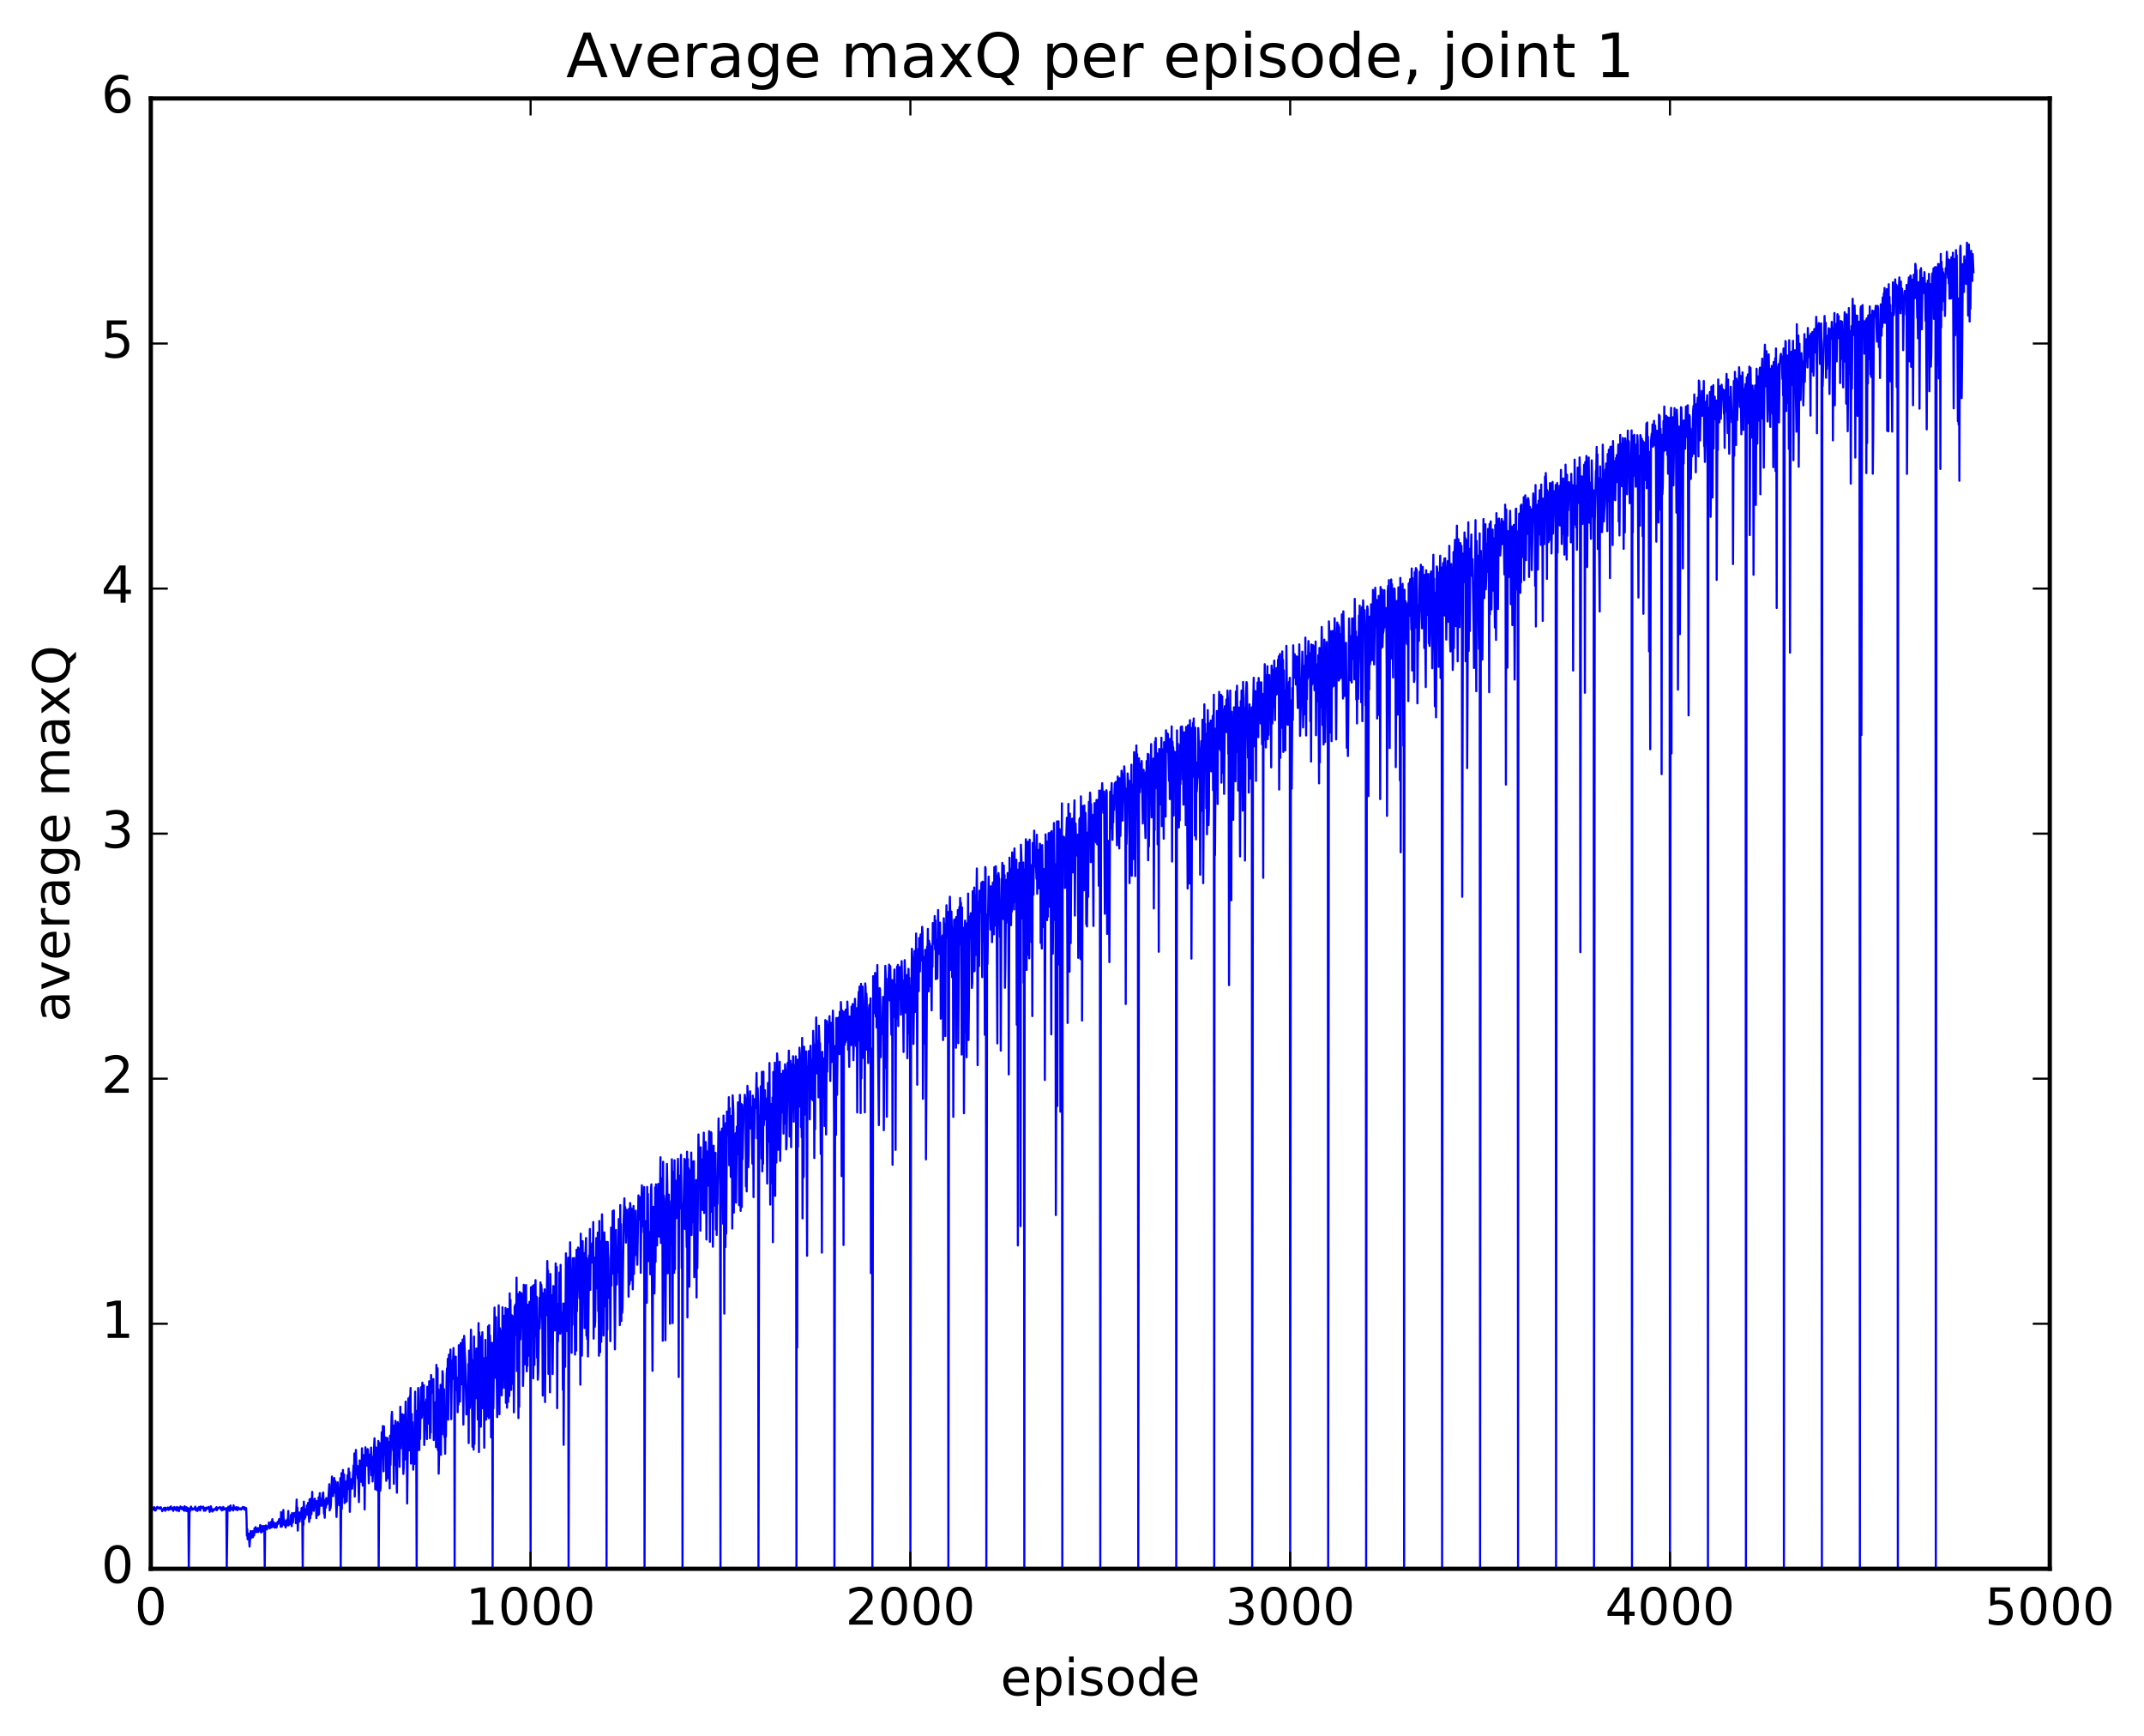 <?xml version="1.0" encoding="utf-8" standalone="no"?>
<!DOCTYPE svg PUBLIC "-//W3C//DTD SVG 1.1//EN"
  "http://www.w3.org/Graphics/SVG/1.1/DTD/svg11.dtd">
<!-- Created with matplotlib (http://matplotlib.org/) -->
<svg height="408pt" version="1.1" viewBox="0 0 504 408" width="504pt" xmlns="http://www.w3.org/2000/svg" xmlns:xlink="http://www.w3.org/1999/xlink">
 <defs>
  <style type="text/css">
*{stroke-linecap:butt;stroke-linejoin:round;stroke-miterlimit:100000;}
  </style>
 </defs>
 <g id="figure_1">
  <g id="patch_1">
   <path d="M 0 408.169 
L 504.319 408.169 
L 504.319 0 
L 0 0 
z
" style="fill:#ffffff;"/>
  </g>
  <g id="axes_1">
   <g id="patch_2">
    <path d="M 35.449 368.742 
L 481.849 368.742 
L 481.849 23.142 
L 35.449 23.142 
z
" style="fill:#ffffff;"/>
   </g>
   <g id="line2d_1">
    <path clip-path="url(#p195821ad76)" d="M 35.449 354.423 
L 35.538 354.531 
L 35.627 355.154 
L 35.806 354.337 
L 35.984 354.788 
L 36.252 354.251 
L 36.342 354.972 
L 36.431 354.487 
L 36.52 355.059 
L 36.609 354.98 
L 36.699 354.469 
L 36.788 354.69 
L 36.967 354.184 
L 37.234 354.405 
L 37.413 354.597 
L 37.502 354.37 
L 37.591 354.61 
L 37.77 354.254 
L 38.038 354.779 
L 38.127 355.197 
L 38.216 354.84 
L 38.306 354.945 
L 38.574 354.408 
L 38.841 355.113 
L 38.931 354.393 
L 39.109 354.829 
L 39.288 354.777 
L 39.377 354.663 
L 39.466 354.328 
L 39.645 354.914 
L 39.823 354.429 
L 39.913 354.716 
L 40.002 354.218 
L 40.091 354.728 
L 40.181 354.07 
L 40.359 354.722 
L 40.538 354.4 
L 40.716 355.132 
L 40.984 354.221 
L 41.163 354.813 
L 41.252 354.841 
L 41.431 354.332 
L 41.52 355.051 
L 41.609 354.218 
L 41.788 354.894 
L 41.877 354.334 
L 42.055 355.204 
L 42.234 354.58 
L 42.323 354.532 
L 42.413 354.079 
L 42.591 354.617 
L 42.68 354.3 
L 42.77 354.713 
L 42.859 354.264 
L 43.127 354.912 
L 43.216 354.704 
L 43.305 355.103 
L 43.395 354.026 
L 43.573 354.976 
L 43.663 354.779 
L 43.752 355.11 
L 43.841 354.262 
L 43.93 355.18 
L 44.109 354.466 
L 44.198 354.489 
L 44.287 354.709 
L 44.377 368.742 
L 44.555 354.59 
L 44.645 355.273 
L 44.823 354.261 
L 44.912 354.111 
L 45.002 354.557 
L 45.091 354.497 
L 45.18 354.852 
L 45.27 354.56 
L 45.448 354.814 
L 45.627 354.524 
L 45.805 354.673 
L 45.895 354.118 
L 46.073 355.033 
L 46.341 354.551 
L 46.43 355.148 
L 46.609 354.395 
L 46.698 354.685 
L 46.787 354.216 
L 46.877 354.783 
L 46.966 354.41 
L 47.055 355.016 
L 47.144 354.1 
L 47.323 354.505 
L 47.502 354.215 
L 47.68 354.397 
L 47.769 354.127 
L 47.948 355.102 
L 48.037 354.434 
L 48.127 354.597 
L 48.305 355.082 
L 48.484 354.333 
L 48.573 354.642 
L 48.662 354.518 
L 48.751 354.643 
L 49.019 354.201 
L 49.109 354.655 
L 49.198 354.433 
L 49.287 355.366 
L 49.376 354.518 
L 49.466 355.107 
L 49.555 354.034 
L 49.912 355.28 
L 50.091 354.766 
L 50.18 355.068 
L 50.269 354.74 
L 50.448 354.832 
L 50.626 354.716 
L 50.716 354.441 
L 50.805 354.877 
L 50.894 354.248 
L 50.983 354.976 
L 51.073 354.536 
L 51.162 354.704 
L 51.341 354.438 
L 51.608 354.271 
L 51.698 354.36 
L 51.787 354.263 
L 51.876 354.707 
L 51.966 354.61 
L 52.055 354.667 
L 52.144 355.025 
L 52.233 354.352 
L 52.323 354.5 
L 52.412 354.884 
L 52.501 354.202 
L 52.68 354.775 
L 52.769 354.7 
L 52.858 354.762 
L 53.126 354.476 
L 53.215 354.528 
L 53.305 368.742 
L 53.483 354.619 
L 53.573 354.652 
L 53.662 354.175 
L 53.751 355.018 
L 53.84 354.764 
L 53.93 354.078 
L 54.019 355.127 
L 54.198 353.859 
L 54.287 354.858 
L 54.376 354.665 
L 54.465 354.435 
L 54.644 354.798 
L 54.733 354.574 
L 54.823 355.042 
L 54.912 353.81 
L 55.001 354.747 
L 55.09 354.261 
L 55.269 354.706 
L 55.358 354.516 
L 55.447 354.83 
L 55.537 354.249 
L 55.805 354.961 
L 55.983 354.301 
L 56.34 354.778 
L 56.43 354.561 
L 56.519 354.748 
L 56.608 354.537 
L 56.697 354.831 
L 56.876 354.455 
L 56.965 354.413 
L 57.055 354.223 
L 57.144 354.602 
L 57.322 354.252 
L 57.412 354.257 
L 57.501 354.845 
L 57.679 354.432 
L 57.769 354.854 
L 57.858 354.467 
L 57.947 356.406 
L 58.037 360.926 
L 58.126 359.427 
L 58.215 361.793 
L 58.304 360.684 
L 58.394 361.425 
L 58.483 360.478 
L 58.662 363.524 
L 58.929 359.867 
L 59.108 361.45 
L 59.197 360.351 
L 59.287 361.258 
L 59.376 359.89 
L 59.465 361.313 
L 59.554 360.095 
L 59.733 360.892 
L 59.822 359.226 
L 60.001 360.089 
L 60.09 358.951 
L 60.179 360.145 
L 60.269 360.122 
L 60.358 359.293 
L 60.447 359.659 
L 60.626 359.163 
L 60.715 360.097 
L 60.804 359.642 
L 60.894 359.78 
L 60.983 359.189 
L 61.072 359.425 
L 61.161 358.444 
L 61.34 360.156 
L 61.429 359.016 
L 61.519 360.164 
L 61.608 358.681 
L 61.697 359.9 
L 61.876 358.817 
L 61.965 358.902 
L 62.054 358.662 
L 62.143 359.057 
L 62.233 368.742 
L 62.322 359.045 
L 62.411 359.512 
L 62.501 358.547 
L 62.59 358.969 
L 62.679 358.788 
L 62.768 359.487 
L 62.858 358.752 
L 62.947 358.853 
L 63.126 358.91 
L 63.215 357.848 
L 63.393 359.244 
L 63.572 358.693 
L 63.661 359.058 
L 63.751 357.688 
L 63.84 359 
L 63.929 358.918 
L 64.018 357.071 
L 64.108 358.869 
L 64.375 357.801 
L 64.554 359.065 
L 64.733 358.204 
L 64.822 358.58 
L 64.911 358.023 
L 65 359.043 
L 65.268 357.688 
L 65.358 358.204 
L 65.625 357.037 
L 65.804 358.013 
L 65.893 357.648 
L 65.983 358.871 
L 66.072 355.401 
L 66.25 358.818 
L 66.34 357.697 
L 66.429 358.357 
L 66.607 354.915 
L 66.697 357.983 
L 66.786 357.135 
L 66.875 358.501 
L 66.965 358.08 
L 67.054 358.22 
L 67.143 359.029 
L 67.232 358.683 
L 67.322 357.414 
L 67.411 357.49 
L 67.5 358.498 
L 67.59 357.061 
L 67.679 357.568 
L 67.768 355.147 
L 67.857 358.527 
L 67.947 357.518 
L 68.036 357.577 
L 68.125 357.451 
L 68.215 358.22 
L 68.304 357.991 
L 68.393 356.084 
L 68.572 358.72 
L 68.661 355.634 
L 68.839 357.906 
L 69.018 355.88 
L 69.107 355.658 
L 69.197 356.404 
L 69.286 356.026 
L 69.375 356.257 
L 69.464 355.516 
L 69.554 358.019 
L 69.732 352.461 
L 69.822 357.787 
L 69.911 354.329 
L 70 359.766 
L 70.179 355.491 
L 70.268 357.029 
L 70.357 355.634 
L 70.447 357.622 
L 70.625 355.513 
L 70.714 355.38 
L 70.804 355.723 
L 70.893 354.461 
L 71.071 358.143 
L 71.161 368.742 
L 71.25 354.222 
L 71.339 358.434 
L 71.429 352.96 
L 71.607 356.985 
L 71.696 355.427 
L 71.786 356.649 
L 71.875 354.754 
L 71.964 355.178 
L 72.054 355.501 
L 72.143 353.853 
L 72.232 356.012 
L 72.321 355.165 
L 72.411 353.255 
L 72.679 357.71 
L 72.768 352.412 
L 72.946 356.861 
L 73.125 352.225 
L 73.214 355.892 
L 73.393 350.667 
L 73.482 354.718 
L 73.661 352.544 
L 73.75 355.125 
L 73.839 353.085 
L 73.928 353.205 
L 74.018 352.249 
L 74.196 354.257 
L 74.286 353.609 
L 74.375 356.84 
L 74.464 352.835 
L 74.643 355.525 
L 74.732 356.158 
L 74.911 351.932 
L 75 355.919 
L 75.178 350.954 
L 75.268 353.787 
L 75.357 352.557 
L 75.446 353.926 
L 75.535 353.736 
L 75.625 352.261 
L 75.714 353.873 
L 75.893 350.912 
L 75.982 350.807 
L 76.16 355.756 
L 76.25 355.209 
L 76.339 356.745 
L 76.428 352.611 
L 76.518 352.755 
L 76.607 354.355 
L 76.696 352.111 
L 76.875 353.644 
L 76.964 353.308 
L 77.053 352.472 
L 77.143 352.788 
L 77.232 351.699 
L 77.41 348.859 
L 77.5 355.019 
L 77.589 351.131 
L 77.678 354.518 
L 77.767 353.832 
L 78.035 347.053 
L 78.303 351.625 
L 78.392 348.252 
L 78.482 349.365 
L 78.571 347.403 
L 78.75 350.89 
L 78.839 348.151 
L 79.107 356.562 
L 79.375 348.407 
L 79.642 352.316 
L 79.732 353.809 
L 79.91 352.064 
L 79.999 347.436 
L 80.089 368.742 
L 80.267 346.265 
L 80.357 354.628 
L 80.446 348.471 
L 80.535 349.864 
L 80.624 345.51 
L 80.714 351.808 
L 80.892 346.554 
L 80.982 353.299 
L 81.16 349.048 
L 81.339 353.028 
L 81.428 348.135 
L 81.517 352.82 
L 81.696 346.761 
L 81.785 349.844 
L 81.964 345.171 
L 82.053 350.039 
L 82.142 346.024 
L 82.231 355.352 
L 82.41 347.63 
L 82.767 349.904 
L 83.124 344.423 
L 83.214 347.94 
L 83.303 341.635 
L 83.392 351.753 
L 83.66 340.805 
L 83.839 346.559 
L 83.928 346.159 
L 84.017 344.536 
L 84.106 347.465 
L 84.196 346.448 
L 84.374 353.063 
L 84.553 343.262 
L 84.91 348.304 
L 84.999 346.166 
L 85.088 340.417 
L 85.267 349.179 
L 85.446 342.002 
L 85.535 344.981 
L 85.624 342.571 
L 85.713 354.781 
L 85.892 340.184 
L 86.071 344.373 
L 86.16 342.7 
L 86.249 343.13 
L 86.338 344.524 
L 86.428 340.598 
L 86.517 341.023 
L 86.695 348.633 
L 86.874 341.919 
L 86.963 345.116 
L 87.053 342.446 
L 87.142 344.56 
L 87.231 340.241 
L 87.32 346.774 
L 87.499 342.464 
L 87.588 348.216 
L 88.035 338.06 
L 88.124 340.595 
L 88.213 350.05 
L 88.392 340.226 
L 88.66 350.287 
L 88.927 338.683 
L 89.017 368.742 
L 89.195 339.159 
L 89.285 339.856 
L 89.374 350.386 
L 89.463 349.743 
L 89.552 346.544 
L 89.731 336.645 
L 89.82 342.175 
L 89.91 340.703 
L 89.999 335.187 
L 90.177 345.823 
L 90.267 335.295 
L 90.356 341.975 
L 90.445 338.121 
L 90.535 341.395 
L 90.624 337.864 
L 90.713 339.7 
L 90.802 348.063 
L 90.892 343.301 
L 90.981 345.64 
L 91.07 337.989 
L 91.249 347.476 
L 91.338 342.046 
L 91.427 344.561 
L 91.517 338.897 
L 91.606 349.832 
L 91.695 337.452 
L 91.784 344.337 
L 92.052 332.892 
L 92.142 331.851 
L 92.409 340.914 
L 92.499 340.32 
L 92.588 348.768 
L 92.677 335.055 
L 92.767 344.334 
L 92.945 333.958 
L 93.302 350.856 
L 93.481 334.265 
L 93.659 342.646 
L 93.749 334.683 
L 93.838 334.92 
L 93.927 344.767 
L 94.106 330.638 
L 94.195 340.446 
L 94.284 334.835 
L 94.374 335.589 
L 94.463 335.568 
L 94.552 332.401 
L 94.641 335.542 
L 94.82 346.441 
L 94.909 344.996 
L 94.999 332.558 
L 95.088 335.603 
L 95.177 343.041 
L 95.356 329.459 
L 95.534 341.645 
L 95.623 338.801 
L 95.713 353.385 
L 95.981 328.714 
L 96.159 340.925 
L 96.338 328.216 
L 96.427 329.414 
L 96.516 326.24 
L 96.606 344.006 
L 96.784 332.34 
L 96.873 340.482 
L 96.963 334.251 
L 97.141 345.445 
L 97.231 338.203 
L 97.409 344.082 
L 97.588 327.095 
L 97.677 337.728 
L 97.766 334.396 
L 97.855 341.821 
L 97.945 368.742 
L 98.034 331.628 
L 98.123 340.98 
L 98.302 326.239 
L 98.57 340.809 
L 98.659 330.711 
L 98.748 338.223 
L 98.927 326.447 
L 99.016 326.032 
L 99.105 333.296 
L 99.195 332.647 
L 99.284 324.982 
L 99.373 330.062 
L 99.463 329.571 
L 99.552 330.324 
L 99.641 325.595 
L 99.73 339.65 
L 99.909 332.876 
L 99.998 334.834 
L 100.087 329.533 
L 100.177 330.054 
L 100.266 328.899 
L 100.355 338.259 
L 100.445 325.938 
L 100.623 334.625 
L 100.802 333.072 
L 100.891 324.653 
L 100.98 325.384 
L 101.07 338.04 
L 101.159 333.511 
L 101.248 336.724 
L 101.337 323.185 
L 101.427 324.841 
L 101.516 327.321 
L 101.695 324.682 
L 101.784 325.327 
L 101.873 324.15 
L 101.962 338.468 
L 102.052 331.415 
L 102.141 331.817 
L 102.23 332.708 
L 102.409 329.521 
L 102.498 340.15 
L 102.587 320.806 
L 102.766 332.22 
L 102.855 321.612 
L 102.944 340.866 
L 103.034 326.561 
L 103.123 346.379 
L 103.212 342.092 
L 103.302 334.663 
L 103.391 335.401 
L 103.569 325.498 
L 103.659 341.951 
L 103.748 329.562 
L 103.927 337.128 
L 104.016 322.274 
L 104.105 323.035 
L 104.194 334.393 
L 104.284 333.546 
L 104.373 326.516 
L 104.462 337.77 
L 104.551 335.361 
L 104.641 341.702 
L 104.73 333.87 
L 104.819 337.651 
L 104.998 323.196 
L 105.087 321.632 
L 105.176 324.547 
L 105.266 319.381 
L 105.355 333.69 
L 105.534 318.4 
L 105.623 324.636 
L 105.712 324.289 
L 105.891 317.2 
L 106.069 333.569 
L 106.248 319.848 
L 106.337 324.148 
L 106.605 316.839 
L 106.783 322.897 
L 106.873 368.742 
L 106.962 324.063 
L 107.051 324.381 
L 107.141 318.867 
L 107.23 326.741 
L 107.319 323.822 
L 107.408 326.422 
L 107.498 325.521 
L 107.587 331.936 
L 107.676 323.776 
L 107.766 330.133 
L 107.855 316.181 
L 107.944 326.685 
L 108.033 322.861 
L 108.123 329.431 
L 108.301 315.684 
L 108.391 324.83 
L 108.48 323.328 
L 108.569 325.363 
L 108.748 314.839 
L 108.926 334.842 
L 109.105 313.991 
L 109.283 318.054 
L 109.373 319.777 
L 109.64 332.461 
L 109.73 325.679 
L 109.908 330.547 
L 110.087 320.598 
L 110.176 339.178 
L 110.265 317.466 
L 110.355 317.811 
L 110.444 330.955 
L 110.712 312.533 
L 110.89 323.202 
L 111.069 340.043 
L 111.158 334.195 
L 111.247 319.637 
L 111.337 340.727 
L 111.426 314.151 
L 111.515 339.407 
L 111.694 317.69 
L 111.872 328.623 
L 111.962 316.951 
L 112.051 324.067 
L 112.14 318.825 
L 112.319 333.651 
L 112.497 310.993 
L 112.587 341.288 
L 112.676 313.169 
L 112.765 326.094 
L 112.855 314.457 
L 113.033 335.339 
L 113.212 314.05 
L 113.301 317.173 
L 113.39 313.128 
L 113.479 331.013 
L 113.569 319.13 
L 113.658 325.618 
L 113.747 323.526 
L 113.837 340.286 
L 113.926 322.193 
L 114.015 333.278 
L 114.104 314.923 
L 114.283 333.675 
L 114.462 330.832 
L 114.551 319.104 
L 114.64 332.82 
L 114.729 311.782 
L 114.819 311.923 
L 114.908 333.325 
L 114.997 311.476 
L 115.087 320.783 
L 115.176 313.887 
L 115.265 318.607 
L 115.354 316.808 
L 115.444 337.856 
L 115.622 315.627 
L 115.711 319.857 
L 115.801 368.742 
L 115.89 315.689 
L 115.979 331.031 
L 116.247 307.335 
L 116.515 323.844 
L 116.604 309.596 
L 116.872 333.096 
L 116.961 315.388 
L 117.051 321.072 
L 117.14 317.98 
L 117.229 306.809 
L 117.408 332.414 
L 117.497 312.176 
L 117.586 320.714 
L 117.676 312.787 
L 117.765 325.757 
L 117.854 319.954 
L 117.943 327.979 
L 118.033 321.717 
L 118.122 307.266 
L 118.211 326.221 
L 118.301 309.252 
L 118.39 314.551 
L 118.479 309.294 
L 118.568 313.202 
L 118.747 326.254 
L 118.836 307.416 
L 118.926 329.745 
L 119.015 307.91 
L 119.104 310.307 
L 119.193 330.87 
L 119.372 307.667 
L 119.461 329.504 
L 119.64 312.378 
L 119.729 328.118 
L 119.818 303.995 
L 119.908 321.887 
L 119.997 305.537 
L 120.175 326.686 
L 120.265 309.08 
L 120.443 325.259 
L 120.622 309.411 
L 120.711 313.93 
L 120.8 331.971 
L 120.979 307.084 
L 121.068 312.46 
L 121.158 306.625 
L 121.336 313.794 
L 121.425 300.306 
L 121.515 322.265 
L 121.693 304.178 
L 121.783 310.116 
L 121.872 333.306 
L 121.961 311.725 
L 122.05 330.684 
L 122.14 303.663 
L 122.229 314.922 
L 122.318 314.763 
L 122.407 309.917 
L 122.497 311.941 
L 122.586 303.951 
L 122.765 309.063 
L 122.854 306.936 
L 122.943 325.745 
L 123.032 321.918 
L 123.122 301.983 
L 123.211 302.763 
L 123.3 308.199 
L 123.39 320.678 
L 123.568 303.041 
L 123.657 302.04 
L 123.836 322.324 
L 123.925 315.257 
L 124.015 321.023 
L 124.104 306.674 
L 124.193 306.971 
L 124.372 318.65 
L 124.461 305.995 
L 124.55 311.093 
L 124.639 309.408 
L 124.729 368.742 
L 124.818 302.587 
L 124.907 304.18 
L 124.997 303.483 
L 125.086 305.422 
L 125.175 302.293 
L 125.264 303.171 
L 125.354 323.975 
L 125.532 302.035 
L 125.622 320.826 
L 125.8 303.542 
L 125.889 300.887 
L 125.979 313.917 
L 126.157 304.794 
L 126.247 319.112 
L 126.336 311.724 
L 126.425 324.292 
L 126.514 322.801 
L 126.782 305.05 
L 126.871 312.262 
L 126.961 309.041 
L 127.05 301.421 
L 127.139 305.655 
L 127.229 301.975 
L 127.318 303.115 
L 127.496 311.521 
L 127.586 328.024 
L 127.675 303.986 
L 127.764 323.327 
L 127.854 307.125 
L 127.943 308.794 
L 128.032 303.044 
L 128.121 329.55 
L 128.3 304.76 
L 128.479 309.142 
L 128.657 296.397 
L 128.746 302.147 
L 128.836 298.677 
L 128.925 322.926 
L 129.103 306.633 
L 129.193 307.346 
L 129.282 327.259 
L 129.371 299.444 
L 129.461 304.856 
L 129.639 314.948 
L 129.728 304.428 
L 129.907 322.957 
L 130.086 302.279 
L 130.264 310.041 
L 130.353 306.433 
L 130.443 312.725 
L 130.532 311.587 
L 130.621 296.956 
L 130.8 302.097 
L 130.889 297.82 
L 130.978 330.983 
L 131.068 311.63 
L 131.157 315.286 
L 131.335 306.45 
L 131.425 313.387 
L 131.514 299.119 
L 131.603 302.197 
L 131.693 313.48 
L 131.782 297.3 
L 131.871 313.025 
L 131.96 308.496 
L 132.139 312.864 
L 132.228 310.682 
L 132.318 326.684 
L 132.407 306.389 
L 132.496 339.606 
L 132.675 306.406 
L 132.764 308.612 
L 132.853 321.28 
L 133.032 294.592 
L 133.121 311.2 
L 133.21 308.077 
L 133.3 312.864 
L 133.567 295.613 
L 133.657 368.742 
L 133.835 303.762 
L 133.925 306.737 
L 134.014 291.988 
L 134.192 304.66 
L 134.282 298.395 
L 134.371 317.97 
L 134.46 301.798 
L 134.55 311.4 
L 134.639 295.754 
L 134.728 297.844 
L 134.907 306.883 
L 134.996 295.683 
L 135.175 318.396 
L 135.353 300.235 
L 135.442 317.462 
L 135.532 293.745 
L 135.621 308.211 
L 135.889 293.217 
L 135.978 298.967 
L 136.067 294.354 
L 136.246 305.113 
L 136.335 293.441 
L 136.424 325.465 
L 136.514 289.968 
L 136.603 297.827 
L 136.692 291.963 
L 136.782 318.628 
L 136.96 291.734 
L 137.049 299.617 
L 137.228 294.562 
L 137.317 298.692 
L 137.407 312.147 
L 137.585 295.368 
L 137.764 290.986 
L 137.853 313.931 
L 137.942 295.716 
L 138.031 314.737 
L 138.121 296.27 
L 138.21 318.833 
L 138.389 304.008 
L 138.478 295.063 
L 138.567 302.147 
L 138.656 288.864 
L 138.746 303.172 
L 138.835 294.433 
L 138.924 296.732 
L 139.014 293.4 
L 139.103 296.771 
L 139.192 292.234 
L 139.281 296.274 
L 139.371 293.907 
L 139.46 287.236 
L 139.549 314.639 
L 139.728 295.589 
L 139.817 311.89 
L 139.906 310.481 
L 140.174 290.998 
L 140.263 299.479 
L 140.353 299.403 
L 140.442 302.873 
L 140.531 289.715 
L 140.621 308.175 
L 140.71 294.632 
L 140.799 318.651 
L 140.888 286.991 
L 141.067 317.818 
L 141.156 291.803 
L 141.335 315.388 
L 141.513 285.418 
L 141.692 296.605 
L 141.781 290.404 
L 141.871 313.903 
L 142.049 289.677 
L 142.138 292.772 
L 142.317 307.036 
L 142.406 291.875 
L 142.495 303.01 
L 142.585 368.742 
L 142.674 299.799 
L 142.763 312.517 
L 142.853 291.899 
L 142.942 294.684 
L 143.031 295.691 
L 143.12 305.039 
L 143.21 302.669 
L 143.299 305.077 
L 143.388 303.383 
L 143.478 315.239 
L 143.656 288.534 
L 143.745 302.175 
L 143.835 289.062 
L 143.924 297.268 
L 144.013 284.643 
L 144.103 286.579 
L 144.192 299.355 
L 144.281 284.498 
L 144.549 317.165 
L 144.727 297.939 
L 144.817 289.095 
L 144.995 301.906 
L 145.085 297.125 
L 145.174 299.004 
L 145.263 293.328 
L 145.352 296.327 
L 145.442 286.537 
L 145.531 291.939 
L 145.71 311.456 
L 145.799 283.249 
L 145.888 298.564 
L 145.977 287.716 
L 146.067 310.497 
L 146.156 297.442 
L 146.245 308.596 
L 146.335 307.355 
L 146.602 287.213 
L 146.781 281.661 
L 146.87 287.624 
L 146.959 283.718 
L 147.138 292.068 
L 147.317 284.363 
L 147.584 290.672 
L 147.674 287.609 
L 147.763 304.771 
L 147.852 284.129 
L 147.942 301.928 
L 148.031 301.42 
L 148.12 282.76 
L 148.209 283.618 
L 148.388 300.838 
L 148.567 284.133 
L 148.656 285.059 
L 148.745 303.046 
L 148.834 297.043 
L 148.924 283.468 
L 149.013 299.443 
L 149.191 290.848 
L 149.281 295.008 
L 149.459 284.542 
L 149.549 292.191 
L 149.638 290.92 
L 149.816 297.276 
L 150.084 280.977 
L 150.263 286.647 
L 150.441 281.391 
L 150.531 284.363 
L 150.62 299.177 
L 150.799 281.874 
L 150.888 278.601 
L 150.977 286.873 
L 151.066 280.771 
L 151.156 288.238 
L 151.245 285.02 
L 151.334 289.664 
L 151.423 279.01 
L 151.513 368.742 
L 151.691 289.473 
L 151.781 290.196 
L 151.87 287.002 
L 152.048 306.212 
L 152.138 278.975 
L 152.227 290.791 
L 152.316 280.644 
L 152.406 296.411 
L 152.495 291.219 
L 152.584 293.586 
L 152.763 289.592 
L 152.852 299.525 
L 153.031 279.85 
L 153.12 278.387 
L 153.388 322.21 
L 153.566 283.661 
L 153.834 304.023 
L 153.923 296.643 
L 154.013 279.096 
L 154.102 296.589 
L 154.191 278.377 
L 154.459 292.743 
L 154.548 282.036 
L 154.638 290.519 
L 154.727 278.28 
L 154.816 279.491 
L 154.995 290.667 
L 155.084 278.714 
L 155.173 279.435 
L 155.263 272.007 
L 155.352 292.15 
L 155.441 287.87 
L 155.53 285.474 
L 155.62 276.974 
L 155.709 284.747 
L 155.798 315.14 
L 155.887 273.06 
L 155.977 294.131 
L 156.066 280.983 
L 156.155 282.003 
L 156.423 315.019 
L 156.602 287.568 
L 156.78 273.563 
L 156.87 278.795 
L 156.959 299.284 
L 157.048 284.745 
L 157.137 296.728 
L 157.227 280.797 
L 157.316 298.208 
L 157.405 286.67 
L 157.495 311.14 
L 157.584 283.564 
L 157.673 292.535 
L 157.762 282.313 
L 157.852 286.833 
L 157.941 272.479 
L 158.03 277.814 
L 158.119 310.974 
L 158.209 275.413 
L 158.387 294.181 
L 158.477 299.172 
L 158.566 272.722 
L 158.655 298.316 
L 158.744 278.079 
L 158.834 282.235 
L 158.923 277.534 
L 159.012 286.308 
L 159.102 284.429 
L 159.369 272.381 
L 159.459 278.921 
L 159.548 323.651 
L 159.637 278.777 
L 159.727 283.306 
L 159.905 276.298 
L 159.994 284.081 
L 160.084 271.427 
L 160.173 279.505 
L 160.262 298.077 
L 160.351 290.007 
L 160.441 368.742 
L 160.53 282.998 
L 160.619 288.764 
L 160.887 272.389 
L 161.066 288.883 
L 161.155 272.672 
L 161.423 293.103 
L 161.512 270.702 
L 161.601 309.65 
L 161.691 272.434 
L 161.78 284.904 
L 161.869 274.597 
L 161.959 278.627 
L 162.048 302.439 
L 162.226 275.148 
L 162.405 286.306 
L 162.494 270.905 
L 162.583 290.287 
L 162.762 273.021 
L 162.941 287.295 
L 163.119 272.913 
L 163.208 300.192 
L 163.387 280.951 
L 163.566 284.137 
L 163.655 277.354 
L 163.744 304.967 
L 163.833 280.342 
L 163.923 298.096 
L 164.191 266.649 
L 164.369 278.253 
L 164.548 272.419 
L 164.637 289.262 
L 164.726 269.664 
L 164.815 281.987 
L 164.994 272.523 
L 165.083 273.22 
L 165.173 284.414 
L 165.44 266.217 
L 165.53 285.107 
L 165.708 274.472 
L 165.798 274.02 
L 165.887 268.412 
L 165.976 271.734 
L 166.065 291.339 
L 166.244 270.626 
L 166.423 272.966 
L 166.512 278.672 
L 166.69 265.884 
L 166.78 268.723 
L 166.869 291.888 
L 166.958 268.603 
L 167.047 284.882 
L 167.137 266.096 
L 167.226 266.397 
L 167.405 284.15 
L 167.494 277.676 
L 167.583 293.031 
L 167.762 269.283 
L 167.851 283.371 
L 168.03 272.714 
L 168.119 281.315 
L 168.208 270.963 
L 168.297 289.019 
L 168.387 276.826 
L 168.476 290.263 
L 168.565 281.861 
L 168.655 282.994 
L 168.922 262.884 
L 169.012 272.605 
L 169.101 268.185 
L 169.279 278.694 
L 169.369 368.742 
L 169.458 266.005 
L 169.547 278.715 
L 169.637 280.638 
L 169.726 265.263 
L 169.994 287.629 
L 170.083 262.212 
L 170.172 272.995 
L 170.262 308.765 
L 170.351 265.066 
L 170.44 267.455 
L 170.529 293.119 
L 170.619 263.983 
L 170.708 289.946 
L 170.887 261.258 
L 170.976 266.89 
L 171.065 261.768 
L 171.244 265.268 
L 171.333 257.888 
L 171.422 273.885 
L 171.511 260.459 
L 171.601 273.251 
L 171.69 264.417 
L 171.779 276.613 
L 171.869 262.323 
L 171.958 274.874 
L 172.047 263.315 
L 172.136 288.767 
L 172.226 257.453 
L 172.315 259.303 
L 172.404 261.585 
L 172.494 285.021 
L 172.672 267.822 
L 172.761 270.516 
L 172.94 266.342 
L 173.029 282.676 
L 173.208 264.818 
L 173.297 265.049 
L 173.386 268.674 
L 173.476 259.091 
L 173.565 271.305 
L 173.654 262.211 
L 173.743 283.28 
L 173.833 275.331 
L 173.922 257.334 
L 174.011 263.915 
L 174.101 284.609 
L 174.279 259.467 
L 174.368 283.698 
L 174.458 259.687 
L 174.547 272.484 
L 174.815 261.051 
L 174.904 262.474 
L 175.083 257.328 
L 175.172 258.054 
L 175.261 260.492 
L 175.351 278.846 
L 175.44 266.519 
L 175.529 280.03 
L 175.708 255.226 
L 175.797 257.454 
L 175.886 274.348 
L 175.975 271.568 
L 176.065 261.401 
L 176.154 263.679 
L 176.243 263.138 
L 176.333 256.502 
L 176.422 265.227 
L 176.511 260.198 
L 176.6 263.047 
L 176.69 261.318 
L 176.868 273.504 
L 176.958 257.528 
L 177.047 260.583 
L 177.136 281.379 
L 177.225 264.45 
L 177.315 267.555 
L 177.404 258.353 
L 177.493 260.47 
L 177.583 258.751 
L 177.672 260.164 
L 177.85 252.189 
L 178.029 267.592 
L 178.118 255.764 
L 178.207 259.605 
L 178.297 368.742 
L 178.475 262.199 
L 178.565 262.644 
L 178.654 267.44 
L 178.832 255.34 
L 179.011 272.326 
L 179.1 251.93 
L 179.19 275.323 
L 179.279 256.265 
L 179.368 273.534 
L 179.457 251.888 
L 179.547 264.506 
L 179.636 262.185 
L 179.725 262.712 
L 179.815 256.254 
L 180.082 263.174 
L 180.172 258.239 
L 180.35 278.179 
L 180.529 254.531 
L 180.707 268.373 
L 180.886 249.849 
L 181.064 283.133 
L 181.154 259.5 
L 181.243 264.124 
L 181.332 259.518 
L 181.422 278.088 
L 181.511 275.466 
L 181.6 257.962 
L 181.689 291.981 
L 181.779 251.955 
L 181.868 260.012 
L 181.957 252.098 
L 182.047 265.899 
L 182.136 249.779 
L 182.225 281.07 
L 182.314 252.376 
L 182.404 253.553 
L 182.493 273.257 
L 182.582 266.022 
L 182.671 247.603 
L 182.761 249.491 
L 182.939 270.24 
L 183.029 260.244 
L 183.118 260.569 
L 183.207 257.794 
L 183.296 249.572 
L 183.386 272.879 
L 183.743 252.419 
L 183.832 261.46 
L 184.011 254.312 
L 184.1 251.658 
L 184.189 266.443 
L 184.279 252.066 
L 184.457 264.087 
L 184.546 250.154 
L 184.636 251.422 
L 184.725 252.707 
L 184.814 270.166 
L 184.903 269.202 
L 185.171 249.813 
L 185.261 257.571 
L 185.439 246.957 
L 185.618 267.135 
L 185.796 249.339 
L 185.975 269.643 
L 186.153 252.324 
L 186.243 250.131 
L 186.332 253.508 
L 186.421 248.262 
L 186.6 263.653 
L 186.689 250.347 
L 186.868 259.46 
L 187.046 248.283 
L 187.135 261.915 
L 187.225 368.742 
L 187.314 252.589 
L 187.403 316.744 
L 187.493 249.086 
L 187.582 269.535 
L 187.671 249.996 
L 187.76 253.868 
L 187.85 260.109 
L 187.939 246.248 
L 188.028 247.618 
L 188.118 252.432 
L 188.207 250.7 
L 188.296 264.928 
L 188.385 258.781 
L 188.475 267.309 
L 188.564 243.963 
L 188.653 286.381 
L 188.743 260.892 
L 188.832 276.794 
L 188.921 276.445 
L 189.01 246.01 
L 189.1 247.89 
L 189.189 261.985 
L 189.278 247.494 
L 189.457 255.232 
L 189.546 247.132 
L 189.725 295.162 
L 189.814 250.671 
L 189.903 251.732 
L 189.992 253.762 
L 190.171 247.03 
L 190.26 247.215 
L 190.35 263.098 
L 190.528 245.794 
L 190.707 258.249 
L 190.796 256.684 
L 190.975 249.134 
L 191.064 258.632 
L 191.153 242.301 
L 191.242 245.303 
L 191.332 247.447 
L 191.421 272.188 
L 191.51 250.632 
L 191.599 265.419 
L 191.689 245.52 
L 191.778 248.32 
L 191.867 239.138 
L 191.957 248.478 
L 192.046 244.672 
L 192.135 252.317 
L 192.314 244.811 
L 192.403 257.931 
L 192.492 241.095 
L 192.582 243.629 
L 192.671 246.794 
L 192.76 245.196 
L 192.939 271.232 
L 193.028 258.023 
L 193.117 258.457 
L 193.207 294.431 
L 193.296 247.236 
L 193.385 257.535 
L 193.474 251.376 
L 193.564 257.932 
L 193.742 248.743 
L 193.831 264.653 
L 193.921 259.345 
L 194.01 239.768 
L 194.099 243.656 
L 194.189 266.656 
L 194.367 240.019 
L 194.456 251.89 
L 194.546 240.89 
L 194.635 243.325 
L 194.724 244.949 
L 194.992 238.843 
L 195.171 254.086 
L 195.349 240.403 
L 195.439 243.318 
L 195.528 249.596 
L 195.706 242.385 
L 195.796 237.539 
L 195.885 242.083 
L 196.063 262.977 
L 196.153 368.742 
L 196.331 245.877 
L 196.51 266.759 
L 196.599 239.278 
L 196.688 241.634 
L 196.778 257.349 
L 196.956 239.28 
L 197.046 242.993 
L 197.135 239.172 
L 197.224 241.366 
L 197.313 247.762 
L 197.403 237.809 
L 197.492 239.118 
L 197.581 244.521 
L 197.671 235.525 
L 197.76 238.133 
L 197.849 276.455 
L 197.938 237.493 
L 198.028 245.333 
L 198.117 262.923 
L 198.206 242.62 
L 198.295 292.626 
L 198.385 237.786 
L 198.474 238.803 
L 198.563 245.566 
L 198.653 238.618 
L 198.742 244.982 
L 198.831 237.287 
L 198.92 242.299 
L 199.01 237.796 
L 199.099 244.438 
L 199.188 235.418 
L 199.278 237.953 
L 199.367 246.728 
L 199.456 242.048 
L 199.635 250.757 
L 199.724 238.918 
L 199.813 243.559 
L 199.903 242.974 
L 199.992 242.85 
L 200.081 245.642 
L 200.17 236.598 
L 200.26 241.216 
L 200.438 235.984 
L 200.617 249.204 
L 200.974 234.775 
L 201.152 243.743 
L 201.242 245.859 
L 201.42 236.987 
L 201.51 261.479 
L 201.688 237.533 
L 201.867 233.121 
L 201.956 244.568 
L 202.045 231.915 
L 202.135 232.898 
L 202.313 261.624 
L 202.402 231.239 
L 202.492 253.486 
L 202.581 239.984 
L 202.67 245.969 
L 202.759 231.887 
L 202.849 235.314 
L 202.938 248.647 
L 203.027 242.207 
L 203.117 244.817 
L 203.206 236.575 
L 203.295 261.455 
L 203.384 231.146 
L 203.474 232.145 
L 203.563 236.794 
L 203.652 233.532 
L 203.742 234.8 
L 203.831 246.745 
L 203.92 241.463 
L 204.009 241.507 
L 204.099 249.871 
L 204.277 237.011 
L 204.367 236.154 
L 204.456 246.818 
L 204.634 234.649 
L 204.724 299.24 
L 204.813 249.569 
L 204.902 263.233 
L 204.991 246.486 
L 205.081 368.742 
L 205.259 229.439 
L 205.349 231.059 
L 205.438 238.154 
L 205.706 228.685 
L 205.884 238.943 
L 205.974 230.785 
L 206.063 241.505 
L 206.241 226.828 
L 206.42 247.38 
L 206.599 264.46 
L 206.777 232.246 
L 206.866 232.541 
L 206.956 236.555 
L 207.045 248.478 
L 207.134 240.37 
L 207.223 243.121 
L 207.313 239.529 
L 207.402 242.595 
L 207.581 234.314 
L 207.67 242.796 
L 207.759 265.644 
L 207.938 240.799 
L 208.116 227.018 
L 208.206 229.469 
L 208.295 251.034 
L 208.384 232.59 
L 208.473 262.481 
L 208.652 236.912 
L 208.741 230.043 
L 208.831 231.387 
L 209.009 226.71 
L 209.188 235.169 
L 209.277 227.082 
L 209.545 243.21 
L 209.634 241.359 
L 209.723 230.371 
L 209.813 273.777 
L 209.902 231.291 
L 209.991 238.977 
L 210.259 227.874 
L 210.348 239.146 
L 210.438 231.368 
L 210.527 270.278 
L 210.616 234.863 
L 210.705 236.26 
L 210.795 239.402 
L 210.884 227.208 
L 210.973 231.581 
L 211.063 226.791 
L 211.152 241.167 
L 211.241 231.871 
L 211.33 233.557 
L 211.42 234.822 
L 211.509 227.32 
L 211.598 234.141 
L 211.687 231.618 
L 211.777 238.496 
L 211.955 225.91 
L 212.045 230.943 
L 212.134 230.736 
L 212.223 230.476 
L 212.402 247.26 
L 212.491 231.791 
L 212.58 233.281 
L 212.67 225.674 
L 212.848 230.968 
L 212.937 238.017 
L 213.027 236.353 
L 213.205 229.208 
L 213.295 248.724 
L 213.384 243.488 
L 213.562 227.727 
L 213.652 232.205 
L 213.741 229.841 
L 213.83 242.866 
L 213.919 231.758 
L 214.009 368.742 
L 214.187 232.461 
L 214.277 231.589 
L 214.366 223.011 
L 214.455 225.017 
L 214.544 225.352 
L 214.634 229.174 
L 214.723 245.362 
L 214.991 223.531 
L 215.08 237.872 
L 215.169 230.192 
L 215.259 235.541 
L 215.348 219.415 
L 215.437 237.267 
L 215.527 228.849 
L 215.616 254.961 
L 215.705 226.092 
L 215.794 231.028 
L 215.884 223.058 
L 215.973 232.961 
L 216.062 220.476 
L 216.241 228.347 
L 216.419 219.645 
L 216.509 221.023 
L 216.598 225.726 
L 216.776 217.848 
L 216.866 219.335 
L 216.955 258.264 
L 217.134 228.551 
L 217.223 245.254 
L 217.312 224.889 
L 217.401 231.6 
L 217.491 223.246 
L 217.58 234.126 
L 217.669 272.502 
L 217.848 240.145 
L 217.937 222.497 
L 218.026 225.715 
L 218.116 218.327 
L 218.294 233.014 
L 218.383 221.122 
L 218.473 222.325 
L 218.562 221.747 
L 218.651 222.48 
L 218.741 231.825 
L 218.83 225.942 
L 219.008 237.48 
L 219.098 222.445 
L 219.187 227.24 
L 219.276 216.954 
L 219.366 219.36 
L 219.455 221.097 
L 219.544 219.324 
L 219.633 221.861 
L 219.723 215.317 
L 219.812 223.139 
L 219.901 216.359 
L 219.991 230.164 
L 220.08 228.846 
L 220.258 220.867 
L 220.348 229.986 
L 220.526 213.89 
L 220.615 224.226 
L 220.705 223.504 
L 220.794 223.758 
L 220.883 222.884 
L 220.973 216.864 
L 221.062 221.57 
L 221.151 239.431 
L 221.33 220.513 
L 221.419 220.274 
L 221.508 222.421 
L 221.598 219.852 
L 221.687 244.463 
L 221.865 215.829 
L 221.955 219.356 
L 222.044 217.199 
L 222.133 217.598 
L 222.223 243.525 
L 222.312 220.438 
L 222.401 220.509 
L 222.49 212.773 
L 222.58 219.736 
L 222.758 214.35 
L 222.847 219.383 
L 222.937 368.742 
L 223.115 219.066 
L 223.294 210.768 
L 223.383 215.268 
L 223.472 227.958 
L 223.651 214.258 
L 223.74 218.138 
L 223.83 229.694 
L 224.008 218.121 
L 224.097 262.526 
L 224.276 216.208 
L 224.365 225.337 
L 224.633 215.967 
L 224.722 246.27 
L 224.812 215.517 
L 224.901 228.691 
L 225.169 213.894 
L 225.258 245.197 
L 225.526 213.167 
L 225.615 221.952 
L 225.704 211.08 
L 225.794 218.497 
L 225.883 212.181 
L 225.972 216.598 
L 226.062 247.867 
L 226.151 213.298 
L 226.24 229.496 
L 226.329 226.711 
L 226.508 218.061 
L 226.597 261.656 
L 226.776 219.051 
L 226.865 216.388 
L 226.954 242.525 
L 227.133 217.053 
L 227.222 248.506 
L 227.311 220.43 
L 227.401 239.151 
L 227.579 210.023 
L 227.669 244.445 
L 227.758 236.823 
L 227.936 215.428 
L 228.026 220.426 
L 228.115 219.184 
L 228.204 214.644 
L 228.294 219.698 
L 228.383 216.188 
L 228.472 232.209 
L 228.561 230.98 
L 228.651 209.481 
L 228.74 212.249 
L 228.829 215.987 
L 228.919 228.312 
L 229.008 208.609 
L 229.097 228.232 
L 229.186 210.447 
L 229.276 212.281 
L 229.365 224.436 
L 229.633 204.13 
L 229.722 213.407 
L 229.811 250.368 
L 229.99 212.054 
L 230.168 227.056 
L 230.258 209.355 
L 230.347 212.532 
L 230.436 214.37 
L 230.704 207.469 
L 230.883 229.664 
L 230.972 207.224 
L 231.061 214.999 
L 231.151 207.345 
L 231.24 221.324 
L 231.329 215.522 
L 231.418 217.358 
L 231.508 243.224 
L 231.597 203.789 
L 231.686 204.141 
L 231.775 236.328 
L 231.865 368.742 
L 232.043 214.981 
L 232.133 226.587 
L 232.311 212.452 
L 232.4 206.042 
L 232.579 214.268 
L 232.668 208.571 
L 232.847 218.502 
L 232.936 208.32 
L 233.025 209.288 
L 233.204 221.443 
L 233.383 207.442 
L 233.472 208.942 
L 233.65 219.603 
L 233.74 203.822 
L 234.007 217.504 
L 234.097 203.606 
L 234.275 213.798 
L 234.454 245.247 
L 234.543 205.812 
L 234.632 208.962 
L 234.722 205.222 
L 234.811 206.407 
L 235.079 220.264 
L 235.168 219.93 
L 235.257 246.949 
L 235.436 206.576 
L 235.525 209.71 
L 235.615 202.805 
L 235.793 216.02 
L 235.972 203.453 
L 236.061 213.17 
L 236.15 205.692 
L 236.239 232.169 
L 236.329 227.011 
L 236.507 208.425 
L 236.597 206.813 
L 236.686 207.048 
L 236.775 216.168 
L 236.864 205.208 
L 236.954 216.937 
L 237.043 208.345 
L 237.132 252.541 
L 237.311 201.591 
L 237.489 211.209 
L 237.579 204.277 
L 237.668 217.463 
L 237.757 208.579 
L 237.847 214.267 
L 237.936 200.356 
L 238.204 212.222 
L 238.293 202.618 
L 238.382 213.77 
L 238.471 199.422 
L 238.561 205.553 
L 238.65 202.621 
L 238.739 204.349 
L 238.829 212.024 
L 238.918 202.081 
L 239.007 240.853 
L 239.186 204.413 
L 239.275 292.736 
L 239.364 205.787 
L 239.454 209.749 
L 239.543 209.153 
L 239.632 202.818 
L 239.721 208.248 
L 239.811 204.529 
L 239.9 288.199 
L 239.989 198.547 
L 240.079 200.787 
L 240.168 203.63 
L 240.257 215.898 
L 240.346 203.988 
L 240.436 204.485 
L 240.525 202.739 
L 240.614 231.015 
L 240.703 214.081 
L 240.793 368.742 
L 240.882 204.362 
L 240.971 211.392 
L 241.15 197.259 
L 241.239 199.978 
L 241.328 227.972 
L 241.418 205.025 
L 241.507 216.084 
L 241.596 197.863 
L 241.686 224.395 
L 241.775 201.576 
L 241.864 204.259 
L 241.953 225.247 
L 242.043 197.359 
L 242.132 212.363 
L 242.221 203.701 
L 242.311 216.912 
L 242.4 204.471 
L 242.489 221.484 
L 242.578 203.259 
L 242.668 238.83 
L 242.757 198.144 
L 242.846 201.978 
L 242.935 210.325 
L 243.114 195.235 
L 243.293 203.668 
L 243.471 201.457 
L 243.65 206.549 
L 243.739 196.202 
L 243.828 210.079 
L 243.918 201.366 
L 244.007 205.493 
L 244.096 199.789 
L 244.185 200.819 
L 244.275 208.801 
L 244.453 198.307 
L 244.543 199.132 
L 244.632 221.621 
L 244.721 221.144 
L 244.81 218.412 
L 244.9 222.948 
L 244.989 198.636 
L 245.257 217.892 
L 245.525 204.244 
L 245.614 253.852 
L 245.792 196.119 
L 245.971 208.696 
L 246.06 197.788 
L 246.15 216.269 
L 246.239 198.189 
L 246.328 215.453 
L 246.507 195.836 
L 246.596 213.105 
L 246.685 198.962 
L 246.775 201.456 
L 246.864 204.679 
L 246.953 195.665 
L 247.132 243.11 
L 247.221 195.346 
L 247.31 198.239 
L 247.399 196.758 
L 247.489 224.15 
L 247.578 213.621 
L 247.667 216.295 
L 247.757 193.45 
L 247.935 208.074 
L 248.024 203.127 
L 248.114 205.208 
L 248.203 285.602 
L 248.471 193.061 
L 248.56 259.965 
L 248.649 195.567 
L 248.739 195.699 
L 248.828 193.048 
L 248.917 226.679 
L 249.096 194.876 
L 249.185 197.843 
L 249.274 261.298 
L 249.364 202.077 
L 249.453 206.572 
L 249.542 212.864 
L 249.631 188.825 
L 249.721 368.742 
L 249.81 196.951 
L 249.899 201.548 
L 250.078 196.642 
L 250.256 197.529 
L 250.346 208.708 
L 250.435 200.973 
L 250.524 201.175 
L 250.792 192.228 
L 250.971 240.449 
L 251.149 188.953 
L 251.239 211.94 
L 251.328 202.318 
L 251.417 228.376 
L 251.506 191.231 
L 251.596 198.718 
L 251.685 221.682 
L 251.863 198.176 
L 251.953 200.47 
L 252.042 192.421 
L 252.131 194.995 
L 252.221 205.05 
L 252.488 192.507 
L 252.578 188.108 
L 252.667 215.203 
L 252.846 193.565 
L 253.024 201.079 
L 253.113 200.713 
L 253.203 198.572 
L 253.292 200.892 
L 253.381 196.174 
L 253.471 225.129 
L 253.738 192.685 
L 253.828 192.294 
L 253.917 201.429 
L 254.006 225.432 
L 254.095 187.174 
L 254.185 200.311 
L 254.274 194.657 
L 254.363 239.875 
L 254.542 189.473 
L 254.72 191.7 
L 254.81 209.264 
L 254.899 189.325 
L 254.988 199.516 
L 255.167 191.044 
L 255.256 194.356 
L 255.345 217.262 
L 255.435 202.812 
L 255.524 217.763 
L 255.703 195.676 
L 255.792 210.789 
L 255.97 188.486 
L 256.06 189.467 
L 256.149 192.688 
L 256.238 186.309 
L 256.327 188.064 
L 256.417 202.645 
L 256.506 189.001 
L 256.595 197.275 
L 256.774 191.489 
L 256.863 195.163 
L 257.042 217.642 
L 257.131 193.184 
L 257.22 195.188 
L 257.31 188.761 
L 257.399 190.987 
L 257.488 197.722 
L 257.577 192.113 
L 257.667 198.046 
L 257.756 188.035 
L 257.845 190.528 
L 257.935 198.469 
L 258.113 187.992 
L 258.202 190.138 
L 258.292 208.187 
L 258.381 185.814 
L 258.47 190.96 
L 258.559 204.426 
L 258.649 368.742 
L 258.827 185.815 
L 258.917 188.972 
L 259.095 184.086 
L 259.363 191.055 
L 259.542 186.065 
L 259.72 214.771 
L 259.809 191.492 
L 259.899 198.048 
L 260.077 185.736 
L 260.167 186.284 
L 260.256 219.516 
L 260.434 199.985 
L 260.524 206.115 
L 260.613 197.635 
L 260.791 226.142 
L 260.97 186.101 
L 261.059 194.778 
L 261.238 185.87 
L 261.327 184.053 
L 261.506 197.387 
L 261.595 190.8 
L 261.684 193.316 
L 261.774 187 
L 261.863 190.382 
L 262.041 184.2 
L 262.309 183.774 
L 262.577 198.677 
L 262.756 182.527 
L 262.845 195.211 
L 263.023 187.119 
L 263.113 199.42 
L 263.202 182.944 
L 263.381 196.459 
L 263.559 185.098 
L 263.648 181.16 
L 263.738 182.91 
L 263.827 181.903 
L 263.916 192.873 
L 264.095 184.234 
L 264.184 183.091 
L 264.273 180.126 
L 264.363 181.755 
L 264.541 189.404 
L 264.631 235.985 
L 264.72 185.409 
L 264.809 198.371 
L 264.898 195.187 
L 265.077 181.797 
L 265.345 185.284 
L 265.434 183.513 
L 265.523 207.58 
L 265.702 191.856 
L 265.791 194.116 
L 265.88 193.025 
L 265.97 179.732 
L 266.059 205.842 
L 266.238 184.419 
L 266.327 201.944 
L 266.416 198.297 
L 266.595 176.789 
L 266.863 205.927 
L 267.13 175.211 
L 267.22 188.38 
L 267.309 177.264 
L 267.398 182.128 
L 267.487 179.836 
L 267.577 368.742 
L 267.755 178.231 
L 267.934 186.226 
L 268.023 181.194 
L 268.112 185.038 
L 268.202 179.542 
L 268.291 181.207 
L 268.38 178.867 
L 268.648 193.559 
L 268.827 180.935 
L 268.916 182.743 
L 269.273 196.969 
L 269.362 181.495 
L 269.452 185.4 
L 269.541 178.873 
L 269.719 186.857 
L 269.809 177.192 
L 269.898 202.208 
L 269.987 177.351 
L 270.077 198.975 
L 270.255 181.301 
L 270.344 188.949 
L 270.612 174.886 
L 270.702 192.124 
L 270.88 179.594 
L 270.969 178.945 
L 271.059 181.919 
L 271.148 178.283 
L 271.237 213.539 
L 271.327 190.975 
L 271.416 195.1 
L 271.505 174.346 
L 271.594 185.33 
L 271.684 173.462 
L 271.773 183.045 
L 271.862 180.335 
L 271.951 183.192 
L 272.041 177.094 
L 272.13 198.457 
L 272.309 178.511 
L 272.398 223.703 
L 272.487 176.044 
L 272.576 178.662 
L 272.666 179.588 
L 272.755 189.088 
L 272.844 178.435 
L 272.934 181.852 
L 273.023 173.396 
L 273.112 194.174 
L 273.201 176.097 
L 273.291 178.681 
L 273.38 176.902 
L 273.559 197.15 
L 273.648 174.442 
L 273.737 176.945 
L 273.826 183.118 
L 273.916 178.305 
L 274.005 191.928 
L 274.094 171.651 
L 274.183 173.141 
L 274.273 176.705 
L 274.451 172.42 
L 274.541 172.573 
L 274.808 183.544 
L 274.898 176.23 
L 274.987 187.831 
L 275.076 173.649 
L 275.166 176.463 
L 275.255 174.121 
L 275.344 179.596 
L 275.433 170.731 
L 275.523 202.502 
L 275.612 174.292 
L 275.701 175.996 
L 275.791 175.652 
L 275.88 191.682 
L 275.969 176.589 
L 276.058 180.702 
L 276.148 178.748 
L 276.237 183.196 
L 276.326 176.82 
L 276.415 179.46 
L 276.505 368.742 
L 276.683 171.674 
L 276.773 186.111 
L 276.862 174.761 
L 276.951 184.825 
L 277.04 180.315 
L 277.13 194.478 
L 277.219 186.438 
L 277.308 192.836 
L 277.398 175.05 
L 277.487 184.257 
L 277.576 170.867 
L 277.665 175.703 
L 277.844 170.736 
L 277.933 172.335 
L 278.023 183.231 
L 278.112 179.309 
L 278.201 189.132 
L 278.38 172.126 
L 278.469 175.149 
L 278.558 185.978 
L 278.647 178.235 
L 278.737 193.923 
L 278.826 170.847 
L 278.915 190.075 
L 279.005 178.057 
L 279.183 208.846 
L 279.272 170.468 
L 279.362 176.121 
L 279.54 179.697 
L 279.63 207.656 
L 279.719 169.262 
L 279.808 176.987 
L 279.897 188.024 
L 279.987 171.128 
L 280.076 225.324 
L 280.255 175.511 
L 280.344 174.219 
L 280.433 169.931 
L 280.522 173.104 
L 280.612 168.864 
L 280.701 182.613 
L 280.79 174.279 
L 280.879 196.395 
L 280.969 171.036 
L 281.147 197.297 
L 281.237 179.232 
L 281.326 186.025 
L 281.504 181.901 
L 281.594 182.704 
L 281.683 171.125 
L 281.862 175.809 
L 281.951 176.127 
L 282.04 184.559 
L 282.129 205.599 
L 282.219 182.664 
L 282.308 188.158 
L 282.397 174.184 
L 282.487 190.558 
L 282.665 169.167 
L 282.754 176.409 
L 282.844 207.586 
L 283.111 165.56 
L 283.201 176.829 
L 283.29 170.145 
L 283.379 180.125 
L 283.469 172.397 
L 283.558 189.966 
L 283.647 180.326 
L 283.736 196.093 
L 283.915 166.916 
L 284.004 173.884 
L 284.094 193.919 
L 284.183 190.561 
L 284.272 170.016 
L 284.361 170.333 
L 284.451 174.919 
L 284.629 169.367 
L 284.719 181.307 
L 284.897 174.17 
L 284.986 174.982 
L 285.076 168.274 
L 285.165 185.737 
L 285.343 163.289 
L 285.433 368.742 
L 285.522 171.218 
L 285.611 201.027 
L 285.79 173.767 
L 285.879 185.323 
L 286.058 167.121 
L 286.147 172.187 
L 286.236 188.969 
L 286.326 168.606 
L 286.415 174.962 
L 286.593 162.623 
L 286.683 175.986 
L 286.772 172.885 
L 286.861 163.772 
L 286.951 176.417 
L 287.04 163.322 
L 287.129 183.962 
L 287.308 163.683 
L 287.397 170.802 
L 287.486 166.775 
L 287.575 181.664 
L 287.665 169.202 
L 287.754 186.595 
L 287.933 166.002 
L 288.111 170.597 
L 288.29 164.418 
L 288.379 172.097 
L 288.558 162.307 
L 288.647 164.326 
L 288.736 177.184 
L 288.825 171.697 
L 288.915 231.556 
L 289.183 162.315 
L 289.272 173.808 
L 289.361 171.222 
L 289.45 211.6 
L 289.54 167.295 
L 289.629 172.856 
L 289.897 192.689 
L 290.075 166.247 
L 290.165 169.561 
L 290.254 168.093 
L 290.343 170.341 
L 290.432 183.635 
L 290.522 162.544 
L 290.611 165.439 
L 290.7 176.748 
L 290.79 161.169 
L 290.879 168.53 
L 290.968 166.211 
L 291.057 185.814 
L 291.236 170.001 
L 291.325 166.319 
L 291.504 201.31 
L 291.682 164.802 
L 291.772 173.797 
L 291.861 162.303 
L 291.95 180.314 
L 292.039 178.441 
L 292.129 190.519 
L 292.218 160.275 
L 292.486 184.516 
L 292.575 166.395 
L 292.664 202.267 
L 292.843 164.179 
L 293.022 160.317 
L 293.111 160.543 
L 293.379 178.109 
L 293.468 167.354 
L 293.557 186.286 
L 293.736 165.563 
L 293.825 175.522 
L 293.914 167.088 
L 294.004 182.987 
L 294.093 169.416 
L 294.182 178.583 
L 294.271 166.257 
L 294.361 368.742 
L 294.539 168.708 
L 294.718 159.298 
L 294.807 175.412 
L 295.075 162.446 
L 295.164 168.633 
L 295.254 183.538 
L 295.343 162.585 
L 295.432 166.709 
L 295.521 168.312 
L 295.611 160.417 
L 295.789 173.258 
L 295.879 159.367 
L 296.057 164.994 
L 296.236 161.088 
L 296.325 170.038 
L 296.414 160.349 
L 296.503 160.397 
L 296.682 174.934 
L 296.771 163.092 
L 296.861 168.288 
L 296.95 206.326 
L 297.039 165.276 
L 297.128 173.971 
L 297.307 156.117 
L 297.396 166.011 
L 297.486 158.632 
L 297.575 175.695 
L 297.664 161.429 
L 297.753 172.178 
L 297.932 156.589 
L 298.021 173.732 
L 298.111 163.642 
L 298.2 172.755 
L 298.378 158.664 
L 298.468 165.848 
L 298.557 164.793 
L 298.646 164.829 
L 298.735 166.483 
L 298.825 180.363 
L 298.914 156.455 
L 299.003 160.851 
L 299.093 170.056 
L 299.271 157.477 
L 299.36 166.113 
L 299.539 155.266 
L 299.718 169.267 
L 299.807 158.86 
L 299.896 160.808 
L 299.985 163.285 
L 300.075 157.036 
L 300.164 161.085 
L 300.253 158.751 
L 300.343 163.101 
L 300.432 155.07 
L 300.521 160.192 
L 300.61 154.276 
L 300.7 185.58 
L 300.878 153.729 
L 300.967 178.134 
L 301.146 158.19 
L 301.235 171.062 
L 301.414 153.118 
L 301.503 160.563 
L 301.592 155.096 
L 301.682 176.747 
L 301.771 157.532 
L 301.86 167.01 
L 301.95 162.271 
L 302.039 162.307 
L 302.128 176.374 
L 302.217 163.435 
L 302.307 170.283 
L 302.396 151.801 
L 302.575 167.083 
L 302.664 161.351 
L 302.753 170.367 
L 302.932 164.3 
L 303.021 160.276 
L 303.11 161.917 
L 303.199 159.314 
L 303.289 368.742 
L 303.467 164.632 
L 303.557 165.077 
L 303.646 185.382 
L 303.824 161.689 
L 303.914 169.202 
L 304.003 151.674 
L 304.092 158.182 
L 304.182 155.351 
L 304.271 157.246 
L 304.36 153.777 
L 304.449 159.36 
L 304.539 157.731 
L 304.628 160.89 
L 304.807 154.281 
L 305.074 166.405 
L 305.164 154.481 
L 305.253 161.129 
L 305.431 151.446 
L 305.521 157.398 
L 305.61 172.962 
L 305.878 162.506 
L 306.056 158.778 
L 306.146 153.165 
L 306.235 157.222 
L 306.324 170.984 
L 306.414 165.704 
L 306.503 166.63 
L 306.681 156.442 
L 306.771 167.889 
L 306.86 149.86 
L 307.039 172.868 
L 307.128 155.445 
L 307.217 164.349 
L 307.306 154.195 
L 307.396 159.555 
L 307.574 150.68 
L 307.663 151.845 
L 307.753 158.992 
L 307.842 157.436 
L 307.931 153.496 
L 308.021 169.531 
L 308.11 155.467 
L 308.199 179.005 
L 308.288 151.475 
L 308.378 160.987 
L 308.646 151.652 
L 308.735 160.602 
L 308.824 160.383 
L 308.913 151.947 
L 309.003 162.242 
L 309.092 160.119 
L 309.271 150.781 
L 309.36 172.813 
L 309.449 156.122 
L 309.538 156.494 
L 309.628 156.486 
L 309.717 157.486 
L 309.806 164.877 
L 309.895 154.002 
L 310.074 184.121 
L 310.163 152.301 
L 310.253 179.233 
L 310.342 158.833 
L 310.431 166.323 
L 310.699 147.366 
L 310.788 151.292 
L 310.878 170.4 
L 310.967 160.496 
L 311.145 174.984 
L 311.324 150.343 
L 311.503 174.387 
L 311.86 150.912 
L 312.038 166.024 
L 312.127 159.775 
L 312.217 368.742 
L 312.395 146.052 
L 312.574 152.675 
L 312.663 149.251 
L 312.752 172.154 
L 312.842 148.376 
L 312.931 152.4 
L 313.02 174.196 
L 313.11 148.425 
L 313.199 161.544 
L 313.288 148.3 
L 313.467 157.034 
L 313.556 156.88 
L 313.645 161.185 
L 313.735 145.317 
L 313.824 149.12 
L 313.913 149.56 
L 314.092 173.799 
L 314.27 151.726 
L 314.359 146.309 
L 314.449 153.179 
L 314.538 151.898 
L 314.627 146.875 
L 314.717 159.956 
L 314.806 147.418 
L 314.984 159.53 
L 315.074 149.055 
L 315.342 159.25 
L 315.431 144.419 
L 315.699 164.189 
L 315.788 143.693 
L 316.145 163.588 
L 316.413 151.095 
L 316.591 175.748 
L 316.681 167.825 
L 316.859 177.696 
L 317.127 145.378 
L 317.216 149.668 
L 317.395 159.81 
L 317.484 153.604 
L 317.574 159.991 
L 317.663 149.479 
L 317.752 160.431 
L 317.841 145.338 
L 317.931 146.389 
L 318.02 154.272 
L 318.109 151.188 
L 318.199 154.891 
L 318.288 145.336 
L 318.377 159.682 
L 318.466 140.762 
L 318.645 154.192 
L 318.734 148.44 
L 318.823 164.412 
L 318.913 149.655 
L 319.002 170.044 
L 319.091 152.592 
L 319.181 155.943 
L 319.27 164.282 
L 319.448 144.694 
L 319.538 147.713 
L 319.627 142.336 
L 319.895 156.509 
L 319.984 165.067 
L 320.163 142.698 
L 320.252 169.515 
L 320.431 141.119 
L 320.698 148.834 
L 320.788 143.413 
L 320.877 148.654 
L 320.966 165.802 
L 321.055 149.903 
L 321.145 368.742 
L 321.323 148.369 
L 321.413 142.513 
L 321.502 143.158 
L 321.591 149.98 
L 321.68 187.11 
L 321.77 150.864 
L 321.859 162.061 
L 321.948 144.938 
L 322.038 156.181 
L 322.127 155.451 
L 322.216 151.367 
L 322.305 142.032 
L 322.395 142.864 
L 322.484 143.755 
L 322.573 155.169 
L 322.752 138.661 
L 322.841 143.624 
L 323.02 156.178 
L 323.287 138.145 
L 323.377 143.512 
L 323.466 141.686 
L 323.555 147.07 
L 323.645 141.036 
L 323.734 168.887 
L 323.912 145.136 
L 324.002 168.04 
L 324.091 140.068 
L 324.18 162.494 
L 324.27 161.763 
L 324.359 140.906 
L 324.448 187.827 
L 324.537 137.971 
L 324.627 152.444 
L 324.716 143.572 
L 324.805 147.324 
L 324.895 138.584 
L 324.984 152.075 
L 325.073 149.04 
L 325.252 148.239 
L 325.43 138.724 
L 325.519 147.442 
L 325.609 144.859 
L 325.787 147.488 
L 325.877 142.907 
L 325.966 156.264 
L 326.055 191.769 
L 326.234 138.993 
L 326.323 137.687 
L 326.412 146.321 
L 326.502 136.349 
L 326.68 175.833 
L 326.769 142.068 
L 326.859 146.998 
L 326.948 154.82 
L 327.037 136.199 
L 327.127 148.068 
L 327.216 137.321 
L 327.484 159.246 
L 327.573 138.741 
L 327.662 142.226 
L 327.751 138.312 
L 327.841 138.475 
L 328.019 145.915 
L 328.109 180.315 
L 328.287 146.646 
L 328.376 141.253 
L 328.555 167.982 
L 328.734 138.046 
L 328.823 140.818 
L 328.912 156.132 
L 329.001 149.977 
L 329.091 183.439 
L 329.18 135.84 
L 329.269 200.336 
L 329.359 140.096 
L 329.448 154.197 
L 329.537 141.41 
L 329.626 142.036 
L 329.716 137.223 
L 329.894 175.313 
L 329.983 144.55 
L 330.073 368.742 
L 330.162 138.616 
L 330.251 151.192 
L 330.43 141.34 
L 330.608 147.2 
L 330.698 143.099 
L 330.787 151.445 
L 330.966 141.794 
L 331.055 164.786 
L 331.144 137.208 
L 331.233 144.773 
L 331.323 136.975 
L 331.412 137.52 
L 331.501 136.137 
L 331.769 148.016 
L 331.858 133.621 
L 331.948 157.591 
L 332.037 135.862 
L 332.126 145.62 
L 332.215 137.979 
L 332.394 160.295 
L 332.483 159.634 
L 332.573 134.506 
L 332.662 135.734 
L 332.84 133.52 
L 332.93 147.472 
L 333.019 133.866 
L 333.108 139.68 
L 333.198 165.32 
L 333.376 145.09 
L 333.465 142.17 
L 333.555 150.627 
L 333.733 134.362 
L 333.912 143.661 
L 334.001 132.731 
L 334.18 145.054 
L 334.269 147.686 
L 334.447 133.248 
L 334.626 147.616 
L 334.715 141.71 
L 334.805 152.293 
L 334.894 135.133 
L 335.162 161.501 
L 335.251 134.035 
L 335.34 139.664 
L 335.43 144.522 
L 335.519 135.736 
L 335.608 140.502 
L 335.697 134.936 
L 335.876 151.242 
L 335.965 141.912 
L 336.055 151.824 
L 336.144 146.7 
L 336.233 134.826 
L 336.322 142.169 
L 336.412 134.305 
L 336.501 135.828 
L 336.679 157.068 
L 336.858 135.932 
L 336.947 130.399 
L 337.037 141.271 
L 337.126 136.004 
L 337.304 166.003 
L 337.394 139.335 
L 337.483 142.997 
L 337.572 168.598 
L 337.751 133.136 
L 337.84 133.628 
L 337.929 140.815 
L 338.108 134.601 
L 338.197 156.737 
L 338.287 136.15 
L 338.376 139.731 
L 338.554 130.614 
L 338.644 159.361 
L 338.822 133.415 
L 338.911 152.437 
L 339.001 368.742 
L 339.179 133.386 
L 339.269 132.312 
L 339.358 141.04 
L 339.536 131.295 
L 339.626 144.674 
L 339.715 131.23 
L 339.804 133.025 
L 339.894 134.019 
L 339.983 150.336 
L 340.161 136.439 
L 340.251 140.485 
L 340.34 131.88 
L 340.519 146.147 
L 340.697 128.283 
L 340.876 150.481 
L 340.965 153.121 
L 341.143 132.567 
L 341.233 148.013 
L 341.322 133.493 
L 341.501 157.47 
L 341.59 155.073 
L 341.679 129.769 
L 341.768 152.316 
L 341.947 129.47 
L 342.036 126.881 
L 342.126 130.531 
L 342.215 147.165 
L 342.483 123.555 
L 342.661 155.444 
L 342.84 126.75 
L 343.108 147.404 
L 343.286 127.658 
L 343.375 144.346 
L 343.554 128.29 
L 343.643 134.386 
L 343.733 210.78 
L 343.911 130.117 
L 344 132.815 
L 344.09 131.201 
L 344.179 136.829 
L 344.268 125.148 
L 344.358 127.368 
L 344.447 126.41 
L 344.536 155.423 
L 344.804 126.927 
L 344.893 180.542 
L 345.161 122.764 
L 345.25 153.011 
L 345.429 130.343 
L 345.518 148.32 
L 345.607 128.987 
L 345.697 129.338 
L 345.786 130.2 
L 345.875 125.627 
L 345.965 135.318 
L 346.054 134.182 
L 346.143 131.423 
L 346.411 147.405 
L 346.5 157.019 
L 346.59 155.566 
L 346.857 122.253 
L 347.036 162.472 
L 347.125 127.15 
L 347.304 137.136 
L 347.393 130.625 
L 347.661 152.524 
L 347.839 125.364 
L 347.929 368.742 
L 348.107 129.478 
L 348.286 139.521 
L 348.375 131.965 
L 348.464 155.027 
L 348.732 121.985 
L 348.911 140.577 
L 349.089 125.463 
L 349.179 123.219 
L 349.268 138.537 
L 349.357 136.319 
L 349.447 127.851 
L 349.625 134.411 
L 349.804 124.312 
L 349.982 136.928 
L 350.071 162.702 
L 350.161 123.152 
L 350.25 144.382 
L 350.429 122.54 
L 350.607 143.254 
L 350.786 125.203 
L 350.875 124.481 
L 350.964 134.888 
L 351.054 126.498 
L 351.143 138.901 
L 351.232 131.903 
L 351.411 147.504 
L 351.5 123.426 
L 351.679 150.416 
L 351.768 120.607 
L 351.946 134.087 
L 352.036 133.736 
L 352.125 143.147 
L 352.303 121.928 
L 352.393 121.881 
L 352.661 130.555 
L 352.75 128.871 
L 352.928 123.28 
L 353.018 121.992 
L 353.107 127.885 
L 353.286 122.527 
L 353.375 125.079 
L 353.464 123.103 
L 353.643 135.013 
L 353.732 133.693 
L 353.821 118.622 
L 353.911 129.629 
L 354 184.415 
L 354.089 119.771 
L 354.178 134.394 
L 354.268 140.089 
L 354.357 156.933 
L 354.446 124.849 
L 354.535 127.678 
L 354.625 135.667 
L 354.982 120.053 
L 355.071 124.285 
L 355.16 142.015 
L 355.428 123.765 
L 355.518 146.932 
L 355.696 129.272 
L 355.785 141.237 
L 355.875 123.375 
L 356.053 159.721 
L 356.321 119.636 
L 356.41 119.548 
L 356.5 138.546 
L 356.589 125.428 
L 356.678 127.668 
L 356.767 130.528 
L 356.857 368.742 
L 356.946 124.802 
L 357.035 125.523 
L 357.125 120.716 
L 357.214 129.526 
L 357.303 126.802 
L 357.392 139.337 
L 357.482 118.849 
L 357.571 136.912 
L 357.66 118.603 
L 357.75 126.764 
L 357.839 125.205 
L 357.928 127.386 
L 358.017 120.455 
L 358.107 130.99 
L 358.196 116.854 
L 358.285 136.352 
L 358.553 116.416 
L 358.732 131.638 
L 358.821 117.517 
L 358.91 120.589 
L 358.999 120.138 
L 359.089 125.479 
L 359.178 117.069 
L 359.267 117.273 
L 359.357 118.057 
L 359.446 135.612 
L 359.624 119.123 
L 359.714 126.347 
L 359.803 126.289 
L 359.892 127.946 
L 359.982 119.707 
L 360.071 133.998 
L 360.428 115.974 
L 360.607 122.836 
L 360.785 118.234 
L 360.874 137.692 
L 360.964 114.01 
L 361.053 147.253 
L 361.142 121.2 
L 361.231 129.985 
L 361.41 118.651 
L 361.499 133.879 
L 361.678 117.69 
L 361.767 125.622 
L 361.946 115.22 
L 362.035 115.798 
L 362.214 128.08 
L 362.303 113.884 
L 362.392 127.237 
L 362.481 121.177 
L 362.571 124 
L 362.66 145.949 
L 362.749 117.184 
L 362.839 121.456 
L 363.017 127.886 
L 363.196 112.018 
L 363.285 119.762 
L 363.374 111.181 
L 363.553 116.59 
L 363.642 136.071 
L 363.731 115.199 
L 363.821 127.515 
L 363.91 124.64 
L 363.999 127.414 
L 364.088 115.725 
L 364.178 126.996 
L 364.356 113.547 
L 364.535 116.773 
L 364.624 113.624 
L 364.713 130.089 
L 364.981 113.269 
L 365.071 125.421 
L 365.338 115.465 
L 365.606 120.994 
L 365.695 113.988 
L 365.785 368.742 
L 365.963 135.727 
L 366.053 113.529 
L 366.142 129.909 
L 366.231 114.159 
L 366.32 119.411 
L 366.499 115.235 
L 366.678 123.512 
L 366.767 114.087 
L 366.856 116.559 
L 366.945 110.434 
L 367.124 127.855 
L 367.213 115.321 
L 367.303 118.417 
L 367.392 125.457 
L 367.481 112.451 
L 367.749 130.372 
L 367.838 118.629 
L 367.927 128.572 
L 368.017 109.223 
L 368.106 113.863 
L 368.195 115.422 
L 368.285 131.532 
L 368.374 111.581 
L 368.463 125.937 
L 368.552 115.112 
L 368.642 119.942 
L 368.82 113.346 
L 368.91 115.539 
L 368.999 114.496 
L 369.088 114.579 
L 369.177 114.239 
L 369.267 127.483 
L 369.356 111.368 
L 369.445 114.994 
L 369.535 114.422 
L 369.624 115.803 
L 369.713 114.049 
L 369.802 157.607 
L 369.892 121.908 
L 369.981 122.255 
L 370.07 123.299 
L 370.159 108.027 
L 370.338 122.891 
L 370.427 114.418 
L 370.517 123.995 
L 370.606 114.152 
L 370.695 129.228 
L 370.874 109.901 
L 370.963 111.041 
L 371.231 118.251 
L 371.32 107.508 
L 371.409 110.522 
L 371.499 223.802 
L 371.677 111.955 
L 371.767 116.161 
L 371.856 115.861 
L 371.945 112.038 
L 372.034 123.125 
L 372.391 109.212 
L 372.481 112.149 
L 372.57 162.829 
L 372.659 108.592 
L 372.749 128.008 
L 372.927 107.165 
L 373.016 113.294 
L 373.106 133.277 
L 373.195 115.59 
L 373.284 118.6 
L 373.463 107.531 
L 373.641 122.861 
L 373.731 113.488 
L 373.82 115.591 
L 373.999 126.638 
L 374.177 108.206 
L 374.445 121.439 
L 374.623 115.261 
L 374.713 368.742 
L 374.891 122.907 
L 375.159 110.789 
L 375.248 110.407 
L 375.338 105.042 
L 375.427 112.431 
L 375.516 106.807 
L 375.606 129.033 
L 375.695 112.341 
L 375.784 116.148 
L 376.052 143.731 
L 376.141 109.614 
L 376.231 122.681 
L 376.409 112.647 
L 376.588 125.066 
L 376.677 122.97 
L 376.766 104.519 
L 377.034 122.56 
L 377.123 120.142 
L 377.213 118.674 
L 377.391 110.352 
L 377.48 111.084 
L 377.57 108.925 
L 377.659 109.346 
L 377.838 124.83 
L 377.927 106.72 
L 378.105 117.88 
L 378.195 105.693 
L 378.284 107.909 
L 378.373 108.059 
L 378.463 135.884 
L 378.552 105.027 
L 378.641 109.811 
L 378.73 104.973 
L 378.82 112.013 
L 378.909 105.901 
L 378.998 111.739 
L 379.087 128.102 
L 379.177 103.662 
L 379.445 117.383 
L 379.623 108.43 
L 379.712 117.575 
L 379.891 107.638 
L 379.98 110.059 
L 380.07 106.975 
L 380.159 113.302 
L 380.427 104.473 
L 380.516 122.57 
L 380.605 108.511 
L 380.695 125.863 
L 380.873 102.212 
L 380.962 113.201 
L 381.052 107.262 
L 381.23 114.271 
L 381.319 104.285 
L 381.409 107.996 
L 381.498 102.951 
L 381.587 106.419 
L 381.677 129.008 
L 381.766 115.003 
L 381.944 125.14 
L 382.034 103.027 
L 382.123 103.745 
L 382.212 104.164 
L 382.48 116.17 
L 382.659 101.216 
L 382.748 109.491 
L 382.837 103.638 
L 382.927 103.997 
L 383.105 118.286 
L 383.194 109.653 
L 383.284 110.065 
L 383.373 110.492 
L 383.462 107.7 
L 383.551 101.161 
L 383.641 368.742 
L 383.73 106.119 
L 383.819 125.162 
L 383.909 102.454 
L 383.998 103.111 
L 384.087 104.788 
L 384.176 102.197 
L 384.355 111.899 
L 384.444 111.514 
L 384.534 114.402 
L 384.712 104.463 
L 384.801 112.647 
L 384.891 102.285 
L 384.98 103.777 
L 385.159 140.448 
L 385.248 107.16 
L 385.337 111.921 
L 385.426 110.365 
L 385.516 123.549 
L 385.605 102.25 
L 385.694 102.545 
L 385.783 104.387 
L 385.962 103.134 
L 386.051 107.024 
L 386.141 126.027 
L 386.23 103.704 
L 386.319 144.275 
L 386.498 104.02 
L 386.587 111.995 
L 386.676 111.748 
L 386.766 112.813 
L 387.033 99.575 
L 387.123 114.74 
L 387.212 99.297 
L 387.301 114.294 
L 387.391 102.67 
L 387.48 110.97 
L 387.569 109.195 
L 387.658 153.084 
L 387.748 106.254 
L 387.926 176.102 
L 388.105 103.597 
L 388.283 101.915 
L 388.373 104.102 
L 388.462 99.783 
L 388.551 104.98 
L 388.64 104.449 
L 388.819 98.913 
L 388.908 104.582 
L 389.087 100.013 
L 389.265 106.331 
L 389.355 127.317 
L 389.533 101.25 
L 389.801 105.716 
L 389.89 122.811 
L 389.98 97.47 
L 390.069 119.796 
L 390.158 97.775 
L 390.247 103.806 
L 390.337 100.742 
L 390.515 106.248 
L 390.605 181.955 
L 390.694 102.231 
L 390.783 116.165 
L 390.872 114.415 
L 391.051 98.941 
L 391.14 106.096 
L 391.23 95.556 
L 391.319 103.873 
L 391.408 102.84 
L 391.497 103.185 
L 391.587 105.808 
L 391.676 97.728 
L 391.765 103.08 
L 391.855 101.892 
L 391.944 106.93 
L 392.033 98.073 
L 392.122 111.336 
L 392.301 99.551 
L 392.39 102.898 
L 392.479 98.214 
L 392.569 368.742 
L 392.747 100.021 
L 392.837 95.849 
L 392.926 177.082 
L 393.015 100.067 
L 393.104 106.599 
L 393.194 98.081 
L 393.372 114.093 
L 393.64 95.944 
L 393.729 103.018 
L 393.908 96.989 
L 394.087 120.488 
L 394.176 96.298 
L 394.265 98.203 
L 394.354 100.869 
L 394.444 162.104 
L 394.622 101.898 
L 394.711 100.266 
L 394.801 104.857 
L 394.89 149.061 
L 395.158 95.699 
L 395.247 95.804 
L 395.426 102.871 
L 395.515 98.941 
L 395.604 133.6 
L 395.694 99.126 
L 395.783 108.968 
L 395.872 98.835 
L 395.961 99.963 
L 396.14 105.454 
L 396.319 95.583 
L 396.497 102.664 
L 396.586 95.446 
L 396.676 100.43 
L 396.765 95.254 
L 396.943 168.144 
L 397.122 97.564 
L 397.211 97.921 
L 397.301 102.86 
L 397.39 100.732 
L 397.479 112.57 
L 397.658 101.406 
L 397.747 107.273 
L 397.836 104.666 
L 398.015 96.477 
L 398.104 95.405 
L 398.193 106.642 
L 398.283 92.716 
L 398.372 95.593 
L 398.551 98.427 
L 398.64 111.007 
L 398.729 95.035 
L 398.818 96.667 
L 398.908 97.021 
L 399.086 93.467 
L 399.175 95.849 
L 399.265 107.266 
L 399.354 89.446 
L 399.443 89.659 
L 399.533 92.647 
L 399.622 103.531 
L 399.8 95.205 
L 399.89 97.227 
L 399.979 96.539 
L 400.068 91.904 
L 400.158 97.715 
L 400.247 96.66 
L 400.336 96.799 
L 400.425 95.089 
L 400.515 89.545 
L 400.604 104.855 
L 400.693 103.398 
L 400.783 108.566 
L 401.05 94.392 
L 401.14 94.896 
L 401.229 94.374 
L 401.318 92.878 
L 401.407 111.346 
L 401.497 368.742 
L 401.586 95.857 
L 401.675 96.355 
L 401.765 104.746 
L 401.854 101.112 
L 401.943 92.142 
L 402.032 94.318 
L 402.122 121.47 
L 402.211 114.486 
L 402.3 90.872 
L 402.39 102.268 
L 402.479 97.196 
L 402.568 116.923 
L 402.747 90.53 
L 402.836 105.423 
L 402.925 93.658 
L 403.015 94.021 
L 403.104 93.252 
L 403.193 98.472 
L 403.282 94.577 
L 403.372 98.626 
L 403.461 94.145 
L 403.55 136.305 
L 403.729 97.727 
L 403.818 105.787 
L 403.907 89.192 
L 404.086 99.028 
L 404.175 99.274 
L 404.354 90.792 
L 404.443 92.678 
L 404.532 98.425 
L 404.711 90.436 
L 404.8 92.579 
L 404.889 92.715 
L 404.979 91.464 
L 405.068 91.927 
L 405.247 97.248 
L 405.336 94.012 
L 405.425 105.272 
L 405.514 91.69 
L 405.604 96.728 
L 405.871 87.888 
L 406.139 101.79 
L 406.229 89.219 
L 406.318 101.719 
L 406.407 93.349 
L 406.496 106.656 
L 406.586 97.585 
L 406.675 98.158 
L 406.764 96.556 
L 406.854 90.902 
L 407.121 99.251 
L 407.211 98.748 
L 407.3 98.099 
L 407.389 132.584 
L 407.568 89.561 
L 407.657 107.136 
L 407.836 87.4 
L 408.103 104.6 
L 408.193 89.005 
L 408.282 90.043 
L 408.371 98.745 
L 408.55 90.576 
L 408.639 94.128 
L 408.818 86.319 
L 408.907 88.059 
L 408.996 95.656 
L 409.175 88.379 
L 409.353 102.068 
L 409.443 89.733 
L 409.532 96.732 
L 409.621 87.517 
L 409.711 91.095 
L 409.8 101.049 
L 409.889 91.707 
L 409.978 97.766 
L 410.157 91.41 
L 410.246 92.119 
L 410.335 90.273 
L 410.425 368.742 
L 410.603 88.695 
L 410.782 99.514 
L 410.871 88.016 
L 410.96 88.283 
L 411.139 92.158 
L 411.228 86.163 
L 411.318 125.783 
L 411.496 86.478 
L 411.675 95.569 
L 411.764 93.727 
L 411.853 102.836 
L 411.943 90.626 
L 412.032 91.765 
L 412.121 91.862 
L 412.21 135.115 
L 412.389 92.44 
L 412.478 108.886 
L 412.567 90.599 
L 412.657 95.11 
L 412.746 118.675 
L 412.925 86.668 
L 413.014 91.866 
L 413.103 104.267 
L 413.282 88.486 
L 413.371 98.862 
L 413.46 97.109 
L 413.639 86.919 
L 413.728 86.417 
L 413.817 116.179 
L 413.907 94.942 
L 413.996 95.957 
L 414.175 86.301 
L 414.264 84.295 
L 414.353 98.386 
L 414.442 89.356 
L 414.532 93.643 
L 414.621 109.923 
L 414.799 83.769 
L 414.889 81.016 
L 415.067 90.784 
L 415.246 82.554 
L 415.514 99.062 
L 415.692 86.232 
L 415.782 83.277 
L 416.139 100.342 
L 416.228 86.707 
L 416.317 89.468 
L 416.407 94.088 
L 416.496 85.997 
L 416.585 89.343 
L 416.674 97.258 
L 416.764 91.221 
L 416.853 109.809 
L 416.942 85.091 
L 417.031 96.624 
L 417.21 87.79 
L 417.299 84.209 
L 417.389 110.725 
L 417.478 81.899 
L 417.567 96.273 
L 417.656 142.903 
L 417.746 87.893 
L 417.835 94.885 
L 417.924 86.159 
L 418.014 89.065 
L 418.103 85.574 
L 418.192 99.283 
L 418.371 85.699 
L 418.549 83.564 
L 418.639 83.155 
L 418.817 84.635 
L 418.906 85.042 
L 418.996 89.048 
L 419.085 83.853 
L 419.174 92.965 
L 419.263 81.918 
L 419.353 368.742 
L 419.531 83.532 
L 419.621 86.113 
L 419.71 80.148 
L 419.799 80.406 
L 419.888 96.607 
L 419.978 83.495 
L 420.156 94.7 
L 420.246 83.613 
L 420.335 92.391 
L 420.424 85.093 
L 420.513 105.498 
L 420.603 79.968 
L 420.692 89.859 
L 420.781 153.402 
L 420.96 85.168 
L 421.049 84.758 
L 421.138 82.657 
L 421.317 90.513 
L 421.495 80.108 
L 421.585 108.172 
L 421.674 90.768 
L 421.763 91.1 
L 421.942 82.326 
L 422.031 83.019 
L 422.299 101.468 
L 422.388 76.197 
L 422.478 87.006 
L 422.567 86.396 
L 422.745 78.882 
L 422.835 109.709 
L 423.013 80.791 
L 423.103 91.911 
L 423.192 86.81 
L 423.281 94.002 
L 423.46 83.006 
L 423.638 88.822 
L 423.817 84.973 
L 423.906 95.287 
L 423.995 91.845 
L 424.174 78.529 
L 424.263 89.754 
L 424.442 80.422 
L 424.531 84.921 
L 424.62 79.727 
L 424.71 83.621 
L 424.799 81.062 
L 424.888 86.367 
L 424.977 77.095 
L 425.067 83.962 
L 425.156 79.813 
L 425.245 81.495 
L 425.335 78.944 
L 425.513 84.371 
L 425.602 97.687 
L 425.692 78.407 
L 425.781 78.662 
L 425.87 80.74 
L 425.959 87.362 
L 426.049 78.019 
L 426.138 81.12 
L 426.227 80.346 
L 426.317 88.302 
L 426.495 77.334 
L 426.584 82.891 
L 426.674 79.895 
L 426.763 82.136 
L 426.852 80.823 
L 426.942 74.459 
L 427.031 76.828 
L 427.12 101.838 
L 427.209 77.937 
L 427.299 78.583 
L 427.567 75.941 
L 427.656 76.466 
L 427.834 85.537 
L 428.102 76.014 
L 428.191 83.058 
L 428.281 368.742 
L 428.37 90.269 
L 428.459 90.733 
L 428.727 80.514 
L 428.816 79.359 
L 428.906 74.273 
L 428.995 77.37 
L 429.084 76.678 
L 429.174 75.874 
L 429.263 88.785 
L 429.352 78.881 
L 429.441 86.708 
L 429.531 81.464 
L 429.62 85.709 
L 429.888 77.15 
L 430.066 92.603 
L 430.245 77.342 
L 430.334 77.789 
L 430.423 79.642 
L 430.513 79.124 
L 430.602 75.649 
L 430.781 79.976 
L 430.87 103.506 
L 430.959 83.784 
L 431.048 84.762 
L 431.227 73.57 
L 431.316 95.243 
L 431.406 80.242 
L 431.495 84.869 
L 431.584 83.958 
L 431.673 76.109 
L 431.763 84.932 
L 431.941 73.843 
L 432.031 74.759 
L 432.12 77.98 
L 432.209 74.301 
L 432.298 79.477 
L 432.477 76.175 
L 432.566 90.042 
L 432.745 75.437 
L 432.834 82.913 
L 432.923 81.552 
L 433.013 75.628 
L 433.102 84.398 
L 433.191 79.734 
L 433.28 91.058 
L 433.37 77.903 
L 433.459 80.349 
L 433.638 73.38 
L 433.727 85.006 
L 433.816 74.558 
L 433.905 77.661 
L 433.995 94.874 
L 434.084 73.883 
L 434.352 101.365 
L 434.53 80.101 
L 434.62 72.412 
L 434.709 87.906 
L 434.798 77.763 
L 434.887 81.83 
L 434.977 78.548 
L 435.066 113.679 
L 435.245 76.655 
L 435.334 91.352 
L 435.512 70.225 
L 435.691 78.765 
L 435.78 76.451 
L 435.87 77.315 
L 435.959 71.827 
L 436.048 75.11 
L 436.137 107.549 
L 436.227 74.122 
L 436.316 80.175 
L 436.405 74.402 
L 436.495 84.116 
L 436.584 74.196 
L 436.673 97.749 
L 436.762 76.351 
L 436.852 79.437 
L 436.941 75.612 
L 437.03 88.32 
L 437.119 78.97 
L 437.209 368.742 
L 437.387 72.598 
L 437.477 72.033 
L 437.566 172.772 
L 437.744 74.42 
L 437.834 71.704 
L 437.923 79.055 
L 438.191 75.517 
L 438.28 83.128 
L 438.369 76.383 
L 438.459 82.773 
L 438.548 80.908 
L 438.637 75.253 
L 438.727 111.2 
L 438.816 74.827 
L 438.905 104.152 
L 438.994 75.876 
L 439.084 90.164 
L 439.173 74.146 
L 439.262 79.561 
L 439.351 77.223 
L 439.441 84.402 
L 439.53 72.012 
L 439.709 88.032 
L 439.798 74.033 
L 439.887 88.603 
L 439.976 77.232 
L 440.066 77.475 
L 440.155 73.012 
L 440.244 111.345 
L 440.334 103.243 
L 440.512 73.548 
L 440.601 73.138 
L 440.691 74.397 
L 440.869 72.686 
L 440.959 71.863 
L 441.226 80.293 
L 441.405 71.908 
L 441.494 72.564 
L 441.673 81.58 
L 441.762 80.534 
L 441.851 76.863 
L 441.941 88.85 
L 442.119 71.522 
L 442.208 72.729 
L 442.298 78.896 
L 442.387 73.359 
L 442.476 76.837 
L 442.566 69.926 
L 442.744 75.868 
L 442.833 68.984 
L 442.923 70.335 
L 443.012 67.689 
L 443.191 75.904 
L 443.28 70.003 
L 443.369 73.147 
L 443.548 67.955 
L 443.637 101.274 
L 443.815 69.075 
L 443.905 101.366 
L 443.994 66.794 
L 444.083 84.161 
L 444.173 69.791 
L 444.262 81.035 
L 444.351 71.708 
L 444.44 89.64 
L 444.53 73.601 
L 444.619 78.24 
L 444.798 101.444 
L 444.976 66.349 
L 445.155 74.139 
L 445.244 73.647 
L 445.333 69.32 
L 445.423 71.836 
L 445.512 65.667 
L 445.69 71.69 
L 445.78 66.911 
L 445.869 90.977 
L 445.958 90.389 
L 446.047 68.859 
L 446.137 368.742 
L 446.226 67.302 
L 446.315 68.906 
L 446.494 65.193 
L 446.762 73.632 
L 446.851 66.175 
L 446.94 72.627 
L 447.119 67.846 
L 447.208 71.114 
L 447.297 70.44 
L 447.387 82.309 
L 447.565 69.668 
L 447.655 69.632 
L 447.744 68.397 
L 447.833 69.279 
L 447.922 69.04 
L 448.012 68.345 
L 448.101 73.965 
L 448.19 66.97 
L 448.279 111.389 
L 448.547 68.34 
L 448.726 65.229 
L 448.904 84.947 
L 449.083 64.763 
L 449.172 64.853 
L 449.262 86.235 
L 449.351 67.229 
L 449.44 73.237 
L 449.529 65.734 
L 449.708 95.252 
L 449.887 64.538 
L 450.154 70.061 
L 450.244 62.008 
L 450.333 62.388 
L 450.422 66.891 
L 450.511 63.545 
L 450.69 74.696 
L 450.779 72.434 
L 450.869 79.53 
L 451.047 66.316 
L 451.136 72.813 
L 451.226 96.056 
L 451.404 63.484 
L 451.494 73.038 
L 451.583 63.029 
L 451.672 66.585 
L 451.761 77.404 
L 451.94 65.349 
L 452.029 65.469 
L 452.119 68.885 
L 452.208 65.661 
L 452.297 66.532 
L 452.386 63.963 
L 452.565 69.128 
L 452.654 75.418 
L 452.743 66.723 
L 452.922 100.928 
L 453.101 66.655 
L 453.19 65.955 
L 453.368 77.166 
L 453.458 64.366 
L 453.547 91.956 
L 453.726 66.758 
L 453.815 69.312 
L 453.904 86.165 
L 453.993 83.266 
L 454.172 65.212 
L 454.261 64.222 
L 454.351 67.809 
L 454.529 63.069 
L 454.618 74.949 
L 454.708 64.506 
L 454.797 64.728 
L 454.886 62.776 
L 454.975 64.999 
L 455.065 368.742 
L 455.243 67.203 
L 455.333 62.79 
L 455.422 85.846 
L 455.6 62.047 
L 455.779 88.941 
L 455.958 63.871 
L 456.047 62.052 
L 456.136 110.231 
L 456.225 59.662 
L 456.315 76.972 
L 456.404 61.527 
L 456.493 72.933 
L 456.583 63.144 
L 456.672 64.126 
L 456.761 63.962 
L 456.85 64.303 
L 457.029 70.864 
L 457.118 68.4 
L 457.207 74.262 
L 457.386 63.013 
L 457.475 64.004 
L 457.565 63.199 
L 457.654 59.169 
L 457.922 65.321 
L 458.011 60.967 
L 458.1 66.675 
L 458.19 64.508 
L 458.279 70.203 
L 458.368 61.168 
L 458.457 65.164 
L 458.547 63.825 
L 458.636 70.146 
L 458.725 60.473 
L 458.815 65.317 
L 458.904 62.041 
L 458.993 65.736 
L 459.082 59.4 
L 459.261 95.989 
L 459.439 60.888 
L 459.618 78.803 
L 459.797 58.794 
L 459.886 66.074 
L 459.975 60.01 
L 460.154 80.142 
L 460.243 98.998 
L 460.332 70.17 
L 460.422 99.787 
L 460.511 76.064 
L 460.6 113.009 
L 460.779 58.674 
L 460.868 57.764 
L 461.047 67.541 
L 461.136 93.573 
L 461.225 85.741 
L 461.404 62.099 
L 461.493 63.342 
L 461.671 68.626 
L 461.761 60.244 
L 461.85 64.256 
L 461.939 63.413 
L 462.118 61.213 
L 462.207 66.74 
L 462.386 57.029 
L 462.475 63.354 
L 462.564 61.238 
L 462.654 74.17 
L 462.832 57.473 
L 462.921 62.965 
L 463.011 75.571 
L 463.1 66.849 
L 463.189 72.583 
L 463.368 58.954 
L 463.457 63.437 
L 463.546 59.833 
L 463.636 66.013 
L 463.725 59.713 
L 463.903 63.979 
L 463.903 63.979 
" style="fill:none;stroke:#0000ff;stroke-linecap:square;stroke-width:0.5;"/>
   </g>
   <g id="patch_3">
    <path d="M 35.449 23.142 
L 481.849 23.142 
" style="fill:none;stroke:#000000;stroke-linecap:square;stroke-linejoin:miter;"/>
   </g>
   <g id="patch_4">
    <path d="M 35.449 368.742 
L 481.849 368.742 
" style="fill:none;stroke:#000000;stroke-linecap:square;stroke-linejoin:miter;"/>
   </g>
   <g id="patch_5">
    <path d="M 481.849 368.742 
L 481.849 23.142 
" style="fill:none;stroke:#000000;stroke-linecap:square;stroke-linejoin:miter;"/>
   </g>
   <g id="patch_6">
    <path d="M 35.449 368.742 
L 35.449 23.142 
" style="fill:none;stroke:#000000;stroke-linecap:square;stroke-linejoin:miter;"/>
   </g>
   <g id="matplotlib.axis_1">
    <g id="xtick_1">
     <g id="line2d_2">
      <defs>
       <path d="M 0 0 
L 0 -4 
" id="mc0d7b17441" style="stroke:#000000;stroke-width:0.5;"/>
      </defs>
      <g>
       <use style="stroke:#000000;stroke-width:0.5;" x="35.449" xlink:href="#mc0d7b17441" y="368.742"/>
      </g>
     </g>
     <g id="line2d_3">
      <defs>
       <path d="M 0 0 
L 0 4 
" id="m16baf02b13" style="stroke:#000000;stroke-width:0.5;"/>
      </defs>
      <g>
       <use style="stroke:#000000;stroke-width:0.5;" x="35.449" xlink:href="#m16baf02b13" y="23.142"/>
      </g>
     </g>
     <g id="text_1">
      <!-- 0 -->
      <defs>
       <path d="M 31.781 66.406 
Q 24.172 66.406 20.328 58.906 
Q 16.5 51.422 16.5 36.375 
Q 16.5 21.391 20.328 13.891 
Q 24.172 6.391 31.781 6.391 
Q 39.453 6.391 43.281 13.891 
Q 47.125 21.391 47.125 36.375 
Q 47.125 51.422 43.281 58.906 
Q 39.453 66.406 31.781 66.406 
M 31.781 74.219 
Q 44.047 74.219 50.516 64.516 
Q 56.984 54.828 56.984 36.375 
Q 56.984 17.969 50.516 8.266 
Q 44.047 -1.422 31.781 -1.422 
Q 19.531 -1.422 13.062 8.266 
Q 6.594 17.969 6.594 36.375 
Q 6.594 54.828 13.062 64.516 
Q 19.531 74.219 31.781 74.219 
" id="BitstreamVeraSans-Roman-30"/>
      </defs>
      <g transform="translate(31.631 381.86)scale(0.12 -0.12)">
       <use xlink:href="#BitstreamVeraSans-Roman-30"/>
      </g>
     </g>
    </g>
    <g id="xtick_2">
     <g id="line2d_4">
      <g>
       <use style="stroke:#000000;stroke-width:0.5;" x="124.729" xlink:href="#mc0d7b17441" y="368.742"/>
      </g>
     </g>
     <g id="line2d_5">
      <g>
       <use style="stroke:#000000;stroke-width:0.5;" x="124.729" xlink:href="#m16baf02b13" y="23.142"/>
      </g>
     </g>
     <g id="text_2">
      <!-- 1000 -->
      <defs>
       <path d="M 12.406 8.297 
L 28.516 8.297 
L 28.516 63.922 
L 10.984 60.406 
L 10.984 69.391 
L 28.422 72.906 
L 38.281 72.906 
L 38.281 8.297 
L 54.391 8.297 
L 54.391 0 
L 12.406 0 
z
" id="BitstreamVeraSans-Roman-31"/>
      </defs>
      <g transform="translate(109.459 381.86)scale(0.12 -0.12)">
       <use xlink:href="#BitstreamVeraSans-Roman-31"/>
       <use x="63.623" xlink:href="#BitstreamVeraSans-Roman-30"/>
       <use x="127.246" xlink:href="#BitstreamVeraSans-Roman-30"/>
       <use x="190.869" xlink:href="#BitstreamVeraSans-Roman-30"/>
      </g>
     </g>
    </g>
    <g id="xtick_3">
     <g id="line2d_6">
      <g>
       <use style="stroke:#000000;stroke-width:0.5;" x="214.009" xlink:href="#mc0d7b17441" y="368.742"/>
      </g>
     </g>
     <g id="line2d_7">
      <g>
       <use style="stroke:#000000;stroke-width:0.5;" x="214.009" xlink:href="#m16baf02b13" y="23.142"/>
      </g>
     </g>
     <g id="text_3">
      <!-- 2000 -->
      <defs>
       <path d="M 19.188 8.297 
L 53.609 8.297 
L 53.609 0 
L 7.328 0 
L 7.328 8.297 
Q 12.938 14.109 22.625 23.891 
Q 32.328 33.688 34.812 36.531 
Q 39.547 41.844 41.422 45.531 
Q 43.312 49.219 43.312 52.781 
Q 43.312 58.594 39.234 62.25 
Q 35.156 65.922 28.609 65.922 
Q 23.969 65.922 18.812 64.312 
Q 13.672 62.703 7.812 59.422 
L 7.812 69.391 
Q 13.766 71.781 18.938 73 
Q 24.125 74.219 28.422 74.219 
Q 39.75 74.219 46.484 68.547 
Q 53.219 62.891 53.219 53.422 
Q 53.219 48.922 51.531 44.891 
Q 49.859 40.875 45.406 35.406 
Q 44.188 33.984 37.641 27.219 
Q 31.109 20.453 19.188 8.297 
" id="BitstreamVeraSans-Roman-32"/>
      </defs>
      <g transform="translate(198.739 381.86)scale(0.12 -0.12)">
       <use xlink:href="#BitstreamVeraSans-Roman-32"/>
       <use x="63.623" xlink:href="#BitstreamVeraSans-Roman-30"/>
       <use x="127.246" xlink:href="#BitstreamVeraSans-Roman-30"/>
       <use x="190.869" xlink:href="#BitstreamVeraSans-Roman-30"/>
      </g>
     </g>
    </g>
    <g id="xtick_4">
     <g id="line2d_8">
      <g>
       <use style="stroke:#000000;stroke-width:0.5;" x="303.289" xlink:href="#mc0d7b17441" y="368.742"/>
      </g>
     </g>
     <g id="line2d_9">
      <g>
       <use style="stroke:#000000;stroke-width:0.5;" x="303.289" xlink:href="#m16baf02b13" y="23.142"/>
      </g>
     </g>
     <g id="text_4">
      <!-- 3000 -->
      <defs>
       <path d="M 40.578 39.312 
Q 47.656 37.797 51.625 33 
Q 55.609 28.219 55.609 21.188 
Q 55.609 10.406 48.188 4.484 
Q 40.766 -1.422 27.094 -1.422 
Q 22.516 -1.422 17.656 -0.516 
Q 12.797 0.391 7.625 2.203 
L 7.625 11.719 
Q 11.719 9.328 16.594 8.109 
Q 21.484 6.891 26.812 6.891 
Q 36.078 6.891 40.938 10.547 
Q 45.797 14.203 45.797 21.188 
Q 45.797 27.641 41.281 31.266 
Q 36.766 34.906 28.719 34.906 
L 20.219 34.906 
L 20.219 43.016 
L 29.109 43.016 
Q 36.375 43.016 40.234 45.922 
Q 44.094 48.828 44.094 54.297 
Q 44.094 59.906 40.109 62.906 
Q 36.141 65.922 28.719 65.922 
Q 24.656 65.922 20.016 65.031 
Q 15.375 64.156 9.812 62.312 
L 9.812 71.094 
Q 15.438 72.656 20.344 73.438 
Q 25.25 74.219 29.594 74.219 
Q 40.828 74.219 47.359 69.109 
Q 53.906 64.016 53.906 55.328 
Q 53.906 49.266 50.438 45.094 
Q 46.969 40.922 40.578 39.312 
" id="BitstreamVeraSans-Roman-33"/>
      </defs>
      <g transform="translate(288.019 381.86)scale(0.12 -0.12)">
       <use xlink:href="#BitstreamVeraSans-Roman-33"/>
       <use x="63.623" xlink:href="#BitstreamVeraSans-Roman-30"/>
       <use x="127.246" xlink:href="#BitstreamVeraSans-Roman-30"/>
       <use x="190.869" xlink:href="#BitstreamVeraSans-Roman-30"/>
      </g>
     </g>
    </g>
    <g id="xtick_5">
     <g id="line2d_10">
      <g>
       <use style="stroke:#000000;stroke-width:0.5;" x="392.569" xlink:href="#mc0d7b17441" y="368.742"/>
      </g>
     </g>
     <g id="line2d_11">
      <g>
       <use style="stroke:#000000;stroke-width:0.5;" x="392.569" xlink:href="#m16baf02b13" y="23.142"/>
      </g>
     </g>
     <g id="text_5">
      <!-- 4000 -->
      <defs>
       <path d="M 37.797 64.312 
L 12.891 25.391 
L 37.797 25.391 
z
M 35.203 72.906 
L 47.609 72.906 
L 47.609 25.391 
L 58.016 25.391 
L 58.016 17.188 
L 47.609 17.188 
L 47.609 0 
L 37.797 0 
L 37.797 17.188 
L 4.891 17.188 
L 4.891 26.703 
z
" id="BitstreamVeraSans-Roman-34"/>
      </defs>
      <g transform="translate(377.299 381.86)scale(0.12 -0.12)">
       <use xlink:href="#BitstreamVeraSans-Roman-34"/>
       <use x="63.623" xlink:href="#BitstreamVeraSans-Roman-30"/>
       <use x="127.246" xlink:href="#BitstreamVeraSans-Roman-30"/>
       <use x="190.869" xlink:href="#BitstreamVeraSans-Roman-30"/>
      </g>
     </g>
    </g>
    <g id="xtick_6">
     <g id="line2d_12">
      <g>
       <use style="stroke:#000000;stroke-width:0.5;" x="481.849" xlink:href="#mc0d7b17441" y="368.742"/>
      </g>
     </g>
     <g id="line2d_13">
      <g>
       <use style="stroke:#000000;stroke-width:0.5;" x="481.849" xlink:href="#m16baf02b13" y="23.142"/>
      </g>
     </g>
     <g id="text_6">
      <!-- 5000 -->
      <defs>
       <path d="M 10.797 72.906 
L 49.516 72.906 
L 49.516 64.594 
L 19.828 64.594 
L 19.828 46.734 
Q 21.969 47.469 24.109 47.828 
Q 26.266 48.188 28.422 48.188 
Q 40.625 48.188 47.75 41.5 
Q 54.891 34.812 54.891 23.391 
Q 54.891 11.625 47.562 5.094 
Q 40.234 -1.422 26.906 -1.422 
Q 22.312 -1.422 17.547 -0.641 
Q 12.797 0.141 7.719 1.703 
L 7.719 11.625 
Q 12.109 9.234 16.797 8.062 
Q 21.484 6.891 26.703 6.891 
Q 35.156 6.891 40.078 11.328 
Q 45.016 15.766 45.016 23.391 
Q 45.016 31 40.078 35.438 
Q 35.156 39.891 26.703 39.891 
Q 22.75 39.891 18.812 39.016 
Q 14.891 38.141 10.797 36.281 
z
" id="BitstreamVeraSans-Roman-35"/>
      </defs>
      <g transform="translate(466.579 381.86)scale(0.12 -0.12)">
       <use xlink:href="#BitstreamVeraSans-Roman-35"/>
       <use x="63.623" xlink:href="#BitstreamVeraSans-Roman-30"/>
       <use x="127.246" xlink:href="#BitstreamVeraSans-Roman-30"/>
       <use x="190.869" xlink:href="#BitstreamVeraSans-Roman-30"/>
      </g>
     </g>
    </g>
    <g id="text_7">
     <!-- episode -->
     <defs>
      <path d="M 30.609 48.391 
Q 23.391 48.391 19.188 42.75 
Q 14.984 37.109 14.984 27.297 
Q 14.984 17.484 19.156 11.844 
Q 23.344 6.203 30.609 6.203 
Q 37.797 6.203 41.984 11.859 
Q 46.188 17.531 46.188 27.297 
Q 46.188 37.016 41.984 42.703 
Q 37.797 48.391 30.609 48.391 
M 30.609 56 
Q 42.328 56 49.016 48.375 
Q 55.719 40.766 55.719 27.297 
Q 55.719 13.875 49.016 6.219 
Q 42.328 -1.422 30.609 -1.422 
Q 18.844 -1.422 12.172 6.219 
Q 5.516 13.875 5.516 27.297 
Q 5.516 40.766 12.172 48.375 
Q 18.844 56 30.609 56 
" id="BitstreamVeraSans-Roman-6f"/>
      <path d="M 9.422 54.688 
L 18.406 54.688 
L 18.406 0 
L 9.422 0 
z
M 9.422 75.984 
L 18.406 75.984 
L 18.406 64.594 
L 9.422 64.594 
z
" id="BitstreamVeraSans-Roman-69"/>
      <path d="M 18.109 8.203 
L 18.109 -20.797 
L 9.078 -20.797 
L 9.078 54.688 
L 18.109 54.688 
L 18.109 46.391 
Q 20.953 51.266 25.266 53.625 
Q 29.594 56 35.594 56 
Q 45.562 56 51.781 48.094 
Q 58.016 40.188 58.016 27.297 
Q 58.016 14.406 51.781 6.484 
Q 45.562 -1.422 35.594 -1.422 
Q 29.594 -1.422 25.266 0.953 
Q 20.953 3.328 18.109 8.203 
M 48.688 27.297 
Q 48.688 37.203 44.609 42.844 
Q 40.531 48.484 33.406 48.484 
Q 26.266 48.484 22.188 42.844 
Q 18.109 37.203 18.109 27.297 
Q 18.109 17.391 22.188 11.75 
Q 26.266 6.109 33.406 6.109 
Q 40.531 6.109 44.609 11.75 
Q 48.688 17.391 48.688 27.297 
" id="BitstreamVeraSans-Roman-70"/>
      <path d="M 56.203 29.594 
L 56.203 25.203 
L 14.891 25.203 
Q 15.484 15.922 20.484 11.062 
Q 25.484 6.203 34.422 6.203 
Q 39.594 6.203 44.453 7.469 
Q 49.312 8.734 54.109 11.281 
L 54.109 2.781 
Q 49.266 0.734 44.188 -0.344 
Q 39.109 -1.422 33.891 -1.422 
Q 20.797 -1.422 13.156 6.188 
Q 5.516 13.812 5.516 26.812 
Q 5.516 40.234 12.766 48.109 
Q 20.016 56 32.328 56 
Q 43.359 56 49.781 48.891 
Q 56.203 41.797 56.203 29.594 
M 47.219 32.234 
Q 47.125 39.594 43.094 43.984 
Q 39.062 48.391 32.422 48.391 
Q 24.906 48.391 20.391 44.141 
Q 15.875 39.891 15.188 32.172 
z
" id="BitstreamVeraSans-Roman-65"/>
      <path d="M 45.406 46.391 
L 45.406 75.984 
L 54.391 75.984 
L 54.391 0 
L 45.406 0 
L 45.406 8.203 
Q 42.578 3.328 38.25 0.953 
Q 33.938 -1.422 27.875 -1.422 
Q 17.969 -1.422 11.734 6.484 
Q 5.516 14.406 5.516 27.297 
Q 5.516 40.188 11.734 48.094 
Q 17.969 56 27.875 56 
Q 33.938 56 38.25 53.625 
Q 42.578 51.266 45.406 46.391 
M 14.797 27.297 
Q 14.797 17.391 18.875 11.75 
Q 22.953 6.109 30.078 6.109 
Q 37.203 6.109 41.297 11.75 
Q 45.406 17.391 45.406 27.297 
Q 45.406 37.203 41.297 42.844 
Q 37.203 48.484 30.078 48.484 
Q 22.953 48.484 18.875 42.844 
Q 14.797 37.203 14.797 27.297 
" id="BitstreamVeraSans-Roman-64"/>
      <path d="M 44.281 53.078 
L 44.281 44.578 
Q 40.484 46.531 36.375 47.5 
Q 32.281 48.484 27.875 48.484 
Q 21.188 48.484 17.844 46.438 
Q 14.5 44.391 14.5 40.281 
Q 14.5 37.156 16.891 35.375 
Q 19.281 33.594 26.516 31.984 
L 29.594 31.297 
Q 39.156 29.25 43.188 25.516 
Q 47.219 21.781 47.219 15.094 
Q 47.219 7.469 41.188 3.016 
Q 35.156 -1.422 24.609 -1.422 
Q 20.219 -1.422 15.453 -0.562 
Q 10.688 0.297 5.422 2 
L 5.422 11.281 
Q 10.406 8.688 15.234 7.391 
Q 20.062 6.109 24.812 6.109 
Q 31.156 6.109 34.562 8.281 
Q 37.984 10.453 37.984 14.406 
Q 37.984 18.062 35.516 20.016 
Q 33.062 21.969 24.703 23.781 
L 21.578 24.516 
Q 13.234 26.266 9.516 29.906 
Q 5.812 33.547 5.812 39.891 
Q 5.812 47.609 11.281 51.797 
Q 16.75 56 26.812 56 
Q 31.781 56 36.172 55.266 
Q 40.578 54.547 44.281 53.078 
" id="BitstreamVeraSans-Roman-73"/>
     </defs>
     <g transform="translate(235.183 398.474)scale(0.12 -0.12)">
      <use xlink:href="#BitstreamVeraSans-Roman-65"/>
      <use x="61.523" xlink:href="#BitstreamVeraSans-Roman-70"/>
      <use x="125.0" xlink:href="#BitstreamVeraSans-Roman-69"/>
      <use x="152.783" xlink:href="#BitstreamVeraSans-Roman-73"/>
      <use x="204.883" xlink:href="#BitstreamVeraSans-Roman-6f"/>
      <use x="266.064" xlink:href="#BitstreamVeraSans-Roman-64"/>
      <use x="329.541" xlink:href="#BitstreamVeraSans-Roman-65"/>
     </g>
    </g>
   </g>
   <g id="matplotlib.axis_2">
    <g id="ytick_1">
     <g id="line2d_14">
      <defs>
       <path d="M 0 0 
L 4 0 
" id="m0ec5185242" style="stroke:#000000;stroke-width:0.5;"/>
      </defs>
      <g>
       <use style="stroke:#000000;stroke-width:0.5;" x="35.449" xlink:href="#m0ec5185242" y="368.742"/>
      </g>
     </g>
     <g id="line2d_15">
      <defs>
       <path d="M 0 0 
L -4 0 
" id="m02d0ea8878" style="stroke:#000000;stroke-width:0.5;"/>
      </defs>
      <g>
       <use style="stroke:#000000;stroke-width:0.5;" x="481.849" xlink:href="#m02d0ea8878" y="368.742"/>
      </g>
     </g>
     <g id="text_8">
      <!-- 0 -->
      <g transform="translate(23.814 372.053)scale(0.12 -0.12)">
       <use xlink:href="#BitstreamVeraSans-Roman-30"/>
      </g>
     </g>
    </g>
    <g id="ytick_2">
     <g id="line2d_16">
      <g>
       <use style="stroke:#000000;stroke-width:0.5;" x="35.449" xlink:href="#m0ec5185242" y="311.142"/>
      </g>
     </g>
     <g id="line2d_17">
      <g>
       <use style="stroke:#000000;stroke-width:0.5;" x="481.849" xlink:href="#m02d0ea8878" y="311.142"/>
      </g>
     </g>
     <g id="text_9">
      <!-- 1 -->
      <g transform="translate(23.814 314.453)scale(0.12 -0.12)">
       <use xlink:href="#BitstreamVeraSans-Roman-31"/>
      </g>
     </g>
    </g>
    <g id="ytick_3">
     <g id="line2d_18">
      <g>
       <use style="stroke:#000000;stroke-width:0.5;" x="35.449" xlink:href="#m0ec5185242" y="253.542"/>
      </g>
     </g>
     <g id="line2d_19">
      <g>
       <use style="stroke:#000000;stroke-width:0.5;" x="481.849" xlink:href="#m02d0ea8878" y="253.542"/>
      </g>
     </g>
     <g id="text_10">
      <!-- 2 -->
      <g transform="translate(23.814 256.853)scale(0.12 -0.12)">
       <use xlink:href="#BitstreamVeraSans-Roman-32"/>
      </g>
     </g>
    </g>
    <g id="ytick_4">
     <g id="line2d_20">
      <g>
       <use style="stroke:#000000;stroke-width:0.5;" x="35.449" xlink:href="#m0ec5185242" y="195.942"/>
      </g>
     </g>
     <g id="line2d_21">
      <g>
       <use style="stroke:#000000;stroke-width:0.5;" x="481.849" xlink:href="#m02d0ea8878" y="195.942"/>
      </g>
     </g>
     <g id="text_11">
      <!-- 3 -->
      <g transform="translate(23.814 199.253)scale(0.12 -0.12)">
       <use xlink:href="#BitstreamVeraSans-Roman-33"/>
      </g>
     </g>
    </g>
    <g id="ytick_5">
     <g id="line2d_22">
      <g>
       <use style="stroke:#000000;stroke-width:0.5;" x="35.449" xlink:href="#m0ec5185242" y="138.342"/>
      </g>
     </g>
     <g id="line2d_23">
      <g>
       <use style="stroke:#000000;stroke-width:0.5;" x="481.849" xlink:href="#m02d0ea8878" y="138.342"/>
      </g>
     </g>
     <g id="text_12">
      <!-- 4 -->
      <g transform="translate(23.814 141.653)scale(0.12 -0.12)">
       <use xlink:href="#BitstreamVeraSans-Roman-34"/>
      </g>
     </g>
    </g>
    <g id="ytick_6">
     <g id="line2d_24">
      <g>
       <use style="stroke:#000000;stroke-width:0.5;" x="35.449" xlink:href="#m0ec5185242" y="80.742"/>
      </g>
     </g>
     <g id="line2d_25">
      <g>
       <use style="stroke:#000000;stroke-width:0.5;" x="481.849" xlink:href="#m02d0ea8878" y="80.742"/>
      </g>
     </g>
     <g id="text_13">
      <!-- 5 -->
      <g transform="translate(23.814 84.053)scale(0.12 -0.12)">
       <use xlink:href="#BitstreamVeraSans-Roman-35"/>
      </g>
     </g>
    </g>
    <g id="ytick_7">
     <g id="line2d_26">
      <g>
       <use style="stroke:#000000;stroke-width:0.5;" x="35.449" xlink:href="#m0ec5185242" y="23.142"/>
      </g>
     </g>
     <g id="line2d_27">
      <g>
       <use style="stroke:#000000;stroke-width:0.5;" x="481.849" xlink:href="#m02d0ea8878" y="23.142"/>
      </g>
     </g>
     <g id="text_14">
      <!-- 6 -->
      <defs>
       <path d="M 33.016 40.375 
Q 26.375 40.375 22.484 35.828 
Q 18.609 31.297 18.609 23.391 
Q 18.609 15.531 22.484 10.953 
Q 26.375 6.391 33.016 6.391 
Q 39.656 6.391 43.531 10.953 
Q 47.406 15.531 47.406 23.391 
Q 47.406 31.297 43.531 35.828 
Q 39.656 40.375 33.016 40.375 
M 52.594 71.297 
L 52.594 62.312 
Q 48.875 64.062 45.094 64.984 
Q 41.312 65.922 37.594 65.922 
Q 27.828 65.922 22.672 59.328 
Q 17.531 52.734 16.797 39.406 
Q 19.672 43.656 24.016 45.922 
Q 28.375 48.188 33.594 48.188 
Q 44.578 48.188 50.953 41.516 
Q 57.328 34.859 57.328 23.391 
Q 57.328 12.156 50.688 5.359 
Q 44.047 -1.422 33.016 -1.422 
Q 20.359 -1.422 13.672 8.266 
Q 6.984 17.969 6.984 36.375 
Q 6.984 53.656 15.188 63.938 
Q 23.391 74.219 37.203 74.219 
Q 40.922 74.219 44.703 73.484 
Q 48.484 72.75 52.594 71.297 
" id="BitstreamVeraSans-Roman-36"/>
      </defs>
      <g transform="translate(23.814 26.453)scale(0.12 -0.12)">
       <use xlink:href="#BitstreamVeraSans-Roman-36"/>
      </g>
     </g>
    </g>
    <g id="text_15">
     <!-- average maxQ -->
     <defs>
      <path d="M 2.984 54.688 
L 12.5 54.688 
L 29.594 8.797 
L 46.688 54.688 
L 56.203 54.688 
L 35.688 0 
L 23.484 0 
z
" id="BitstreamVeraSans-Roman-76"/>
      <path d="M 41.109 46.297 
Q 39.594 47.172 37.812 47.578 
Q 36.031 48 33.891 48 
Q 26.266 48 22.188 43.047 
Q 18.109 38.094 18.109 28.812 
L 18.109 0 
L 9.078 0 
L 9.078 54.688 
L 18.109 54.688 
L 18.109 46.188 
Q 20.953 51.172 25.484 53.578 
Q 30.031 56 36.531 56 
Q 37.453 56 38.578 55.875 
Q 39.703 55.766 41.062 55.516 
z
" id="BitstreamVeraSans-Roman-72"/>
      <path d="M 39.406 66.219 
Q 28.656 66.219 22.328 58.203 
Q 16.016 50.203 16.016 36.375 
Q 16.016 22.609 22.328 14.594 
Q 28.656 6.594 39.406 6.594 
Q 50.141 6.594 56.422 14.594 
Q 62.703 22.609 62.703 36.375 
Q 62.703 50.203 56.422 58.203 
Q 50.141 66.219 39.406 66.219 
M 53.219 1.312 
L 66.219 -12.891 
L 54.297 -12.891 
L 43.5 -1.219 
Q 41.891 -1.312 41.031 -1.359 
Q 40.188 -1.422 39.406 -1.422 
Q 24.031 -1.422 14.812 8.859 
Q 5.609 19.141 5.609 36.375 
Q 5.609 53.656 14.812 63.938 
Q 24.031 74.219 39.406 74.219 
Q 54.734 74.219 63.906 63.938 
Q 73.094 53.656 73.094 36.375 
Q 73.094 23.688 67.984 14.641 
Q 62.891 5.609 53.219 1.312 
" id="BitstreamVeraSans-Roman-51"/>
      <path d="M 52 44.188 
Q 55.375 50.25 60.062 53.125 
Q 64.75 56 71.094 56 
Q 79.641 56 84.281 50.016 
Q 88.922 44.047 88.922 33.016 
L 88.922 0 
L 79.891 0 
L 79.891 32.719 
Q 79.891 40.578 77.094 44.375 
Q 74.312 48.188 68.609 48.188 
Q 61.625 48.188 57.562 43.547 
Q 53.516 38.922 53.516 30.906 
L 53.516 0 
L 44.484 0 
L 44.484 32.719 
Q 44.484 40.625 41.703 44.406 
Q 38.922 48.188 33.109 48.188 
Q 26.219 48.188 22.156 43.531 
Q 18.109 38.875 18.109 30.906 
L 18.109 0 
L 9.078 0 
L 9.078 54.688 
L 18.109 54.688 
L 18.109 46.188 
Q 21.188 51.219 25.484 53.609 
Q 29.781 56 35.688 56 
Q 41.656 56 45.828 52.969 
Q 50 49.953 52 44.188 
" id="BitstreamVeraSans-Roman-6d"/>
      <path id="BitstreamVeraSans-Roman-20"/>
      <path d="M 54.891 54.688 
L 35.109 28.078 
L 55.906 0 
L 45.312 0 
L 29.391 21.484 
L 13.484 0 
L 2.875 0 
L 24.125 28.609 
L 4.688 54.688 
L 15.281 54.688 
L 29.781 35.203 
L 44.281 54.688 
z
" id="BitstreamVeraSans-Roman-78"/>
      <path d="M 45.406 27.984 
Q 45.406 37.75 41.375 43.109 
Q 37.359 48.484 30.078 48.484 
Q 22.859 48.484 18.828 43.109 
Q 14.797 37.75 14.797 27.984 
Q 14.797 18.266 18.828 12.891 
Q 22.859 7.516 30.078 7.516 
Q 37.359 7.516 41.375 12.891 
Q 45.406 18.266 45.406 27.984 
M 54.391 6.781 
Q 54.391 -7.172 48.188 -13.984 
Q 42 -20.797 29.203 -20.797 
Q 24.469 -20.797 20.266 -20.094 
Q 16.062 -19.391 12.109 -17.922 
L 12.109 -9.188 
Q 16.062 -11.328 19.922 -12.344 
Q 23.781 -13.375 27.781 -13.375 
Q 36.625 -13.375 41.016 -8.766 
Q 45.406 -4.156 45.406 5.172 
L 45.406 9.625 
Q 42.625 4.781 38.281 2.391 
Q 33.938 0 27.875 0 
Q 17.828 0 11.672 7.656 
Q 5.516 15.328 5.516 27.984 
Q 5.516 40.672 11.672 48.328 
Q 17.828 56 27.875 56 
Q 33.938 56 38.281 53.609 
Q 42.625 51.219 45.406 46.391 
L 45.406 54.688 
L 54.391 54.688 
z
" id="BitstreamVeraSans-Roman-67"/>
      <path d="M 34.281 27.484 
Q 23.391 27.484 19.188 25 
Q 14.984 22.516 14.984 16.5 
Q 14.984 11.719 18.141 8.906 
Q 21.297 6.109 26.703 6.109 
Q 34.188 6.109 38.703 11.406 
Q 43.219 16.703 43.219 25.484 
L 43.219 27.484 
z
M 52.203 31.203 
L 52.203 0 
L 43.219 0 
L 43.219 8.297 
Q 40.141 3.328 35.547 0.953 
Q 30.953 -1.422 24.312 -1.422 
Q 15.922 -1.422 10.953 3.297 
Q 6 8.016 6 15.922 
Q 6 25.141 12.172 29.828 
Q 18.359 34.516 30.609 34.516 
L 43.219 34.516 
L 43.219 35.406 
Q 43.219 41.609 39.141 45 
Q 35.062 48.391 27.688 48.391 
Q 23 48.391 18.547 47.266 
Q 14.109 46.141 10.016 43.891 
L 10.016 52.203 
Q 14.938 54.109 19.578 55.047 
Q 24.219 56 28.609 56 
Q 40.484 56 46.344 49.844 
Q 52.203 43.703 52.203 31.203 
" id="BitstreamVeraSans-Roman-61"/>
     </defs>
     <g transform="translate(16.318 240.209)rotate(-90.0)scale(0.12 -0.12)">
      <use xlink:href="#BitstreamVeraSans-Roman-61"/>
      <use x="61.279" xlink:href="#BitstreamVeraSans-Roman-76"/>
      <use x="120.459" xlink:href="#BitstreamVeraSans-Roman-65"/>
      <use x="181.982" xlink:href="#BitstreamVeraSans-Roman-72"/>
      <use x="223.096" xlink:href="#BitstreamVeraSans-Roman-61"/>
      <use x="284.375" xlink:href="#BitstreamVeraSans-Roman-67"/>
      <use x="347.852" xlink:href="#BitstreamVeraSans-Roman-65"/>
      <use x="409.375" xlink:href="#BitstreamVeraSans-Roman-20"/>
      <use x="441.162" xlink:href="#BitstreamVeraSans-Roman-6d"/>
      <use x="538.574" xlink:href="#BitstreamVeraSans-Roman-61"/>
      <use x="599.854" xlink:href="#BitstreamVeraSans-Roman-78"/>
      <use x="659.033" xlink:href="#BitstreamVeraSans-Roman-51"/>
     </g>
    </g>
   </g>
   <g id="text_16">
    <!-- Average maxQ per episode, joint 1 -->
    <defs>
     <path d="M 54.891 33.016 
L 54.891 0 
L 45.906 0 
L 45.906 32.719 
Q 45.906 40.484 42.875 44.328 
Q 39.844 48.188 33.797 48.188 
Q 26.516 48.188 22.312 43.547 
Q 18.109 38.922 18.109 30.906 
L 18.109 0 
L 9.078 0 
L 9.078 54.688 
L 18.109 54.688 
L 18.109 46.188 
Q 21.344 51.125 25.703 53.562 
Q 30.078 56 35.797 56 
Q 45.219 56 50.047 50.172 
Q 54.891 44.344 54.891 33.016 
" id="BitstreamVeraSans-Roman-6e"/>
     <path d="M 11.719 12.406 
L 22.016 12.406 
L 22.016 4 
L 14.016 -11.625 
L 7.719 -11.625 
L 11.719 4 
z
" id="BitstreamVeraSans-Roman-2c"/>
     <path d="M 9.422 54.688 
L 18.406 54.688 
L 18.406 -0.984 
Q 18.406 -11.422 14.422 -16.109 
Q 10.453 -20.797 1.609 -20.797 
L -1.812 -20.797 
L -1.812 -13.188 
L 0.594 -13.188 
Q 5.719 -13.188 7.562 -10.812 
Q 9.422 -8.453 9.422 -0.984 
z
M 9.422 75.984 
L 18.406 75.984 
L 18.406 64.594 
L 9.422 64.594 
z
" id="BitstreamVeraSans-Roman-6a"/>
     <path d="M 18.312 70.219 
L 18.312 54.688 
L 36.812 54.688 
L 36.812 47.703 
L 18.312 47.703 
L 18.312 18.016 
Q 18.312 11.328 20.141 9.422 
Q 21.969 7.516 27.594 7.516 
L 36.812 7.516 
L 36.812 0 
L 27.594 0 
Q 17.188 0 13.234 3.875 
Q 9.281 7.766 9.281 18.016 
L 9.281 47.703 
L 2.688 47.703 
L 2.688 54.688 
L 9.281 54.688 
L 9.281 70.219 
z
" id="BitstreamVeraSans-Roman-74"/>
     <path d="M 34.188 63.188 
L 20.797 26.906 
L 47.609 26.906 
z
M 28.609 72.906 
L 39.797 72.906 
L 67.578 0 
L 57.328 0 
L 50.688 18.703 
L 17.828 18.703 
L 11.188 0 
L 0.781 0 
z
" id="BitstreamVeraSans-Roman-41"/>
    </defs>
    <g transform="translate(133.088 18.142)scale(0.144 -0.144)">
     <use xlink:href="#BitstreamVeraSans-Roman-41"/>
     <use x="68.33" xlink:href="#BitstreamVeraSans-Roman-76"/>
     <use x="127.51" xlink:href="#BitstreamVeraSans-Roman-65"/>
     <use x="189.033" xlink:href="#BitstreamVeraSans-Roman-72"/>
     <use x="230.146" xlink:href="#BitstreamVeraSans-Roman-61"/>
     <use x="291.426" xlink:href="#BitstreamVeraSans-Roman-67"/>
     <use x="354.902" xlink:href="#BitstreamVeraSans-Roman-65"/>
     <use x="416.426" xlink:href="#BitstreamVeraSans-Roman-20"/>
     <use x="448.213" xlink:href="#BitstreamVeraSans-Roman-6d"/>
     <use x="545.625" xlink:href="#BitstreamVeraSans-Roman-61"/>
     <use x="606.904" xlink:href="#BitstreamVeraSans-Roman-78"/>
     <use x="666.084" xlink:href="#BitstreamVeraSans-Roman-51"/>
     <use x="744.795" xlink:href="#BitstreamVeraSans-Roman-20"/>
     <use x="776.582" xlink:href="#BitstreamVeraSans-Roman-70"/>
     <use x="840.059" xlink:href="#BitstreamVeraSans-Roman-65"/>
     <use x="901.582" xlink:href="#BitstreamVeraSans-Roman-72"/>
     <use x="942.695" xlink:href="#BitstreamVeraSans-Roman-20"/>
     <use x="974.482" xlink:href="#BitstreamVeraSans-Roman-65"/>
     <use x="1036.006" xlink:href="#BitstreamVeraSans-Roman-70"/>
     <use x="1099.482" xlink:href="#BitstreamVeraSans-Roman-69"/>
     <use x="1127.266" xlink:href="#BitstreamVeraSans-Roman-73"/>
     <use x="1179.365" xlink:href="#BitstreamVeraSans-Roman-6f"/>
     <use x="1240.547" xlink:href="#BitstreamVeraSans-Roman-64"/>
     <use x="1304.023" xlink:href="#BitstreamVeraSans-Roman-65"/>
     <use x="1365.547" xlink:href="#BitstreamVeraSans-Roman-2c"/>
     <use x="1397.334" xlink:href="#BitstreamVeraSans-Roman-20"/>
     <use x="1429.121" xlink:href="#BitstreamVeraSans-Roman-6a"/>
     <use x="1456.904" xlink:href="#BitstreamVeraSans-Roman-6f"/>
     <use x="1518.086" xlink:href="#BitstreamVeraSans-Roman-69"/>
     <use x="1545.869" xlink:href="#BitstreamVeraSans-Roman-6e"/>
     <use x="1609.248" xlink:href="#BitstreamVeraSans-Roman-74"/>
     <use x="1648.457" xlink:href="#BitstreamVeraSans-Roman-20"/>
     <use x="1680.244" xlink:href="#BitstreamVeraSans-Roman-31"/>
    </g>
   </g>
  </g>
 </g>
 <defs>
  <clipPath id="p195821ad76">
   <rect height="345.6" width="446.4" x="35.449" y="23.142"/>
  </clipPath>
 </defs>
</svg>
